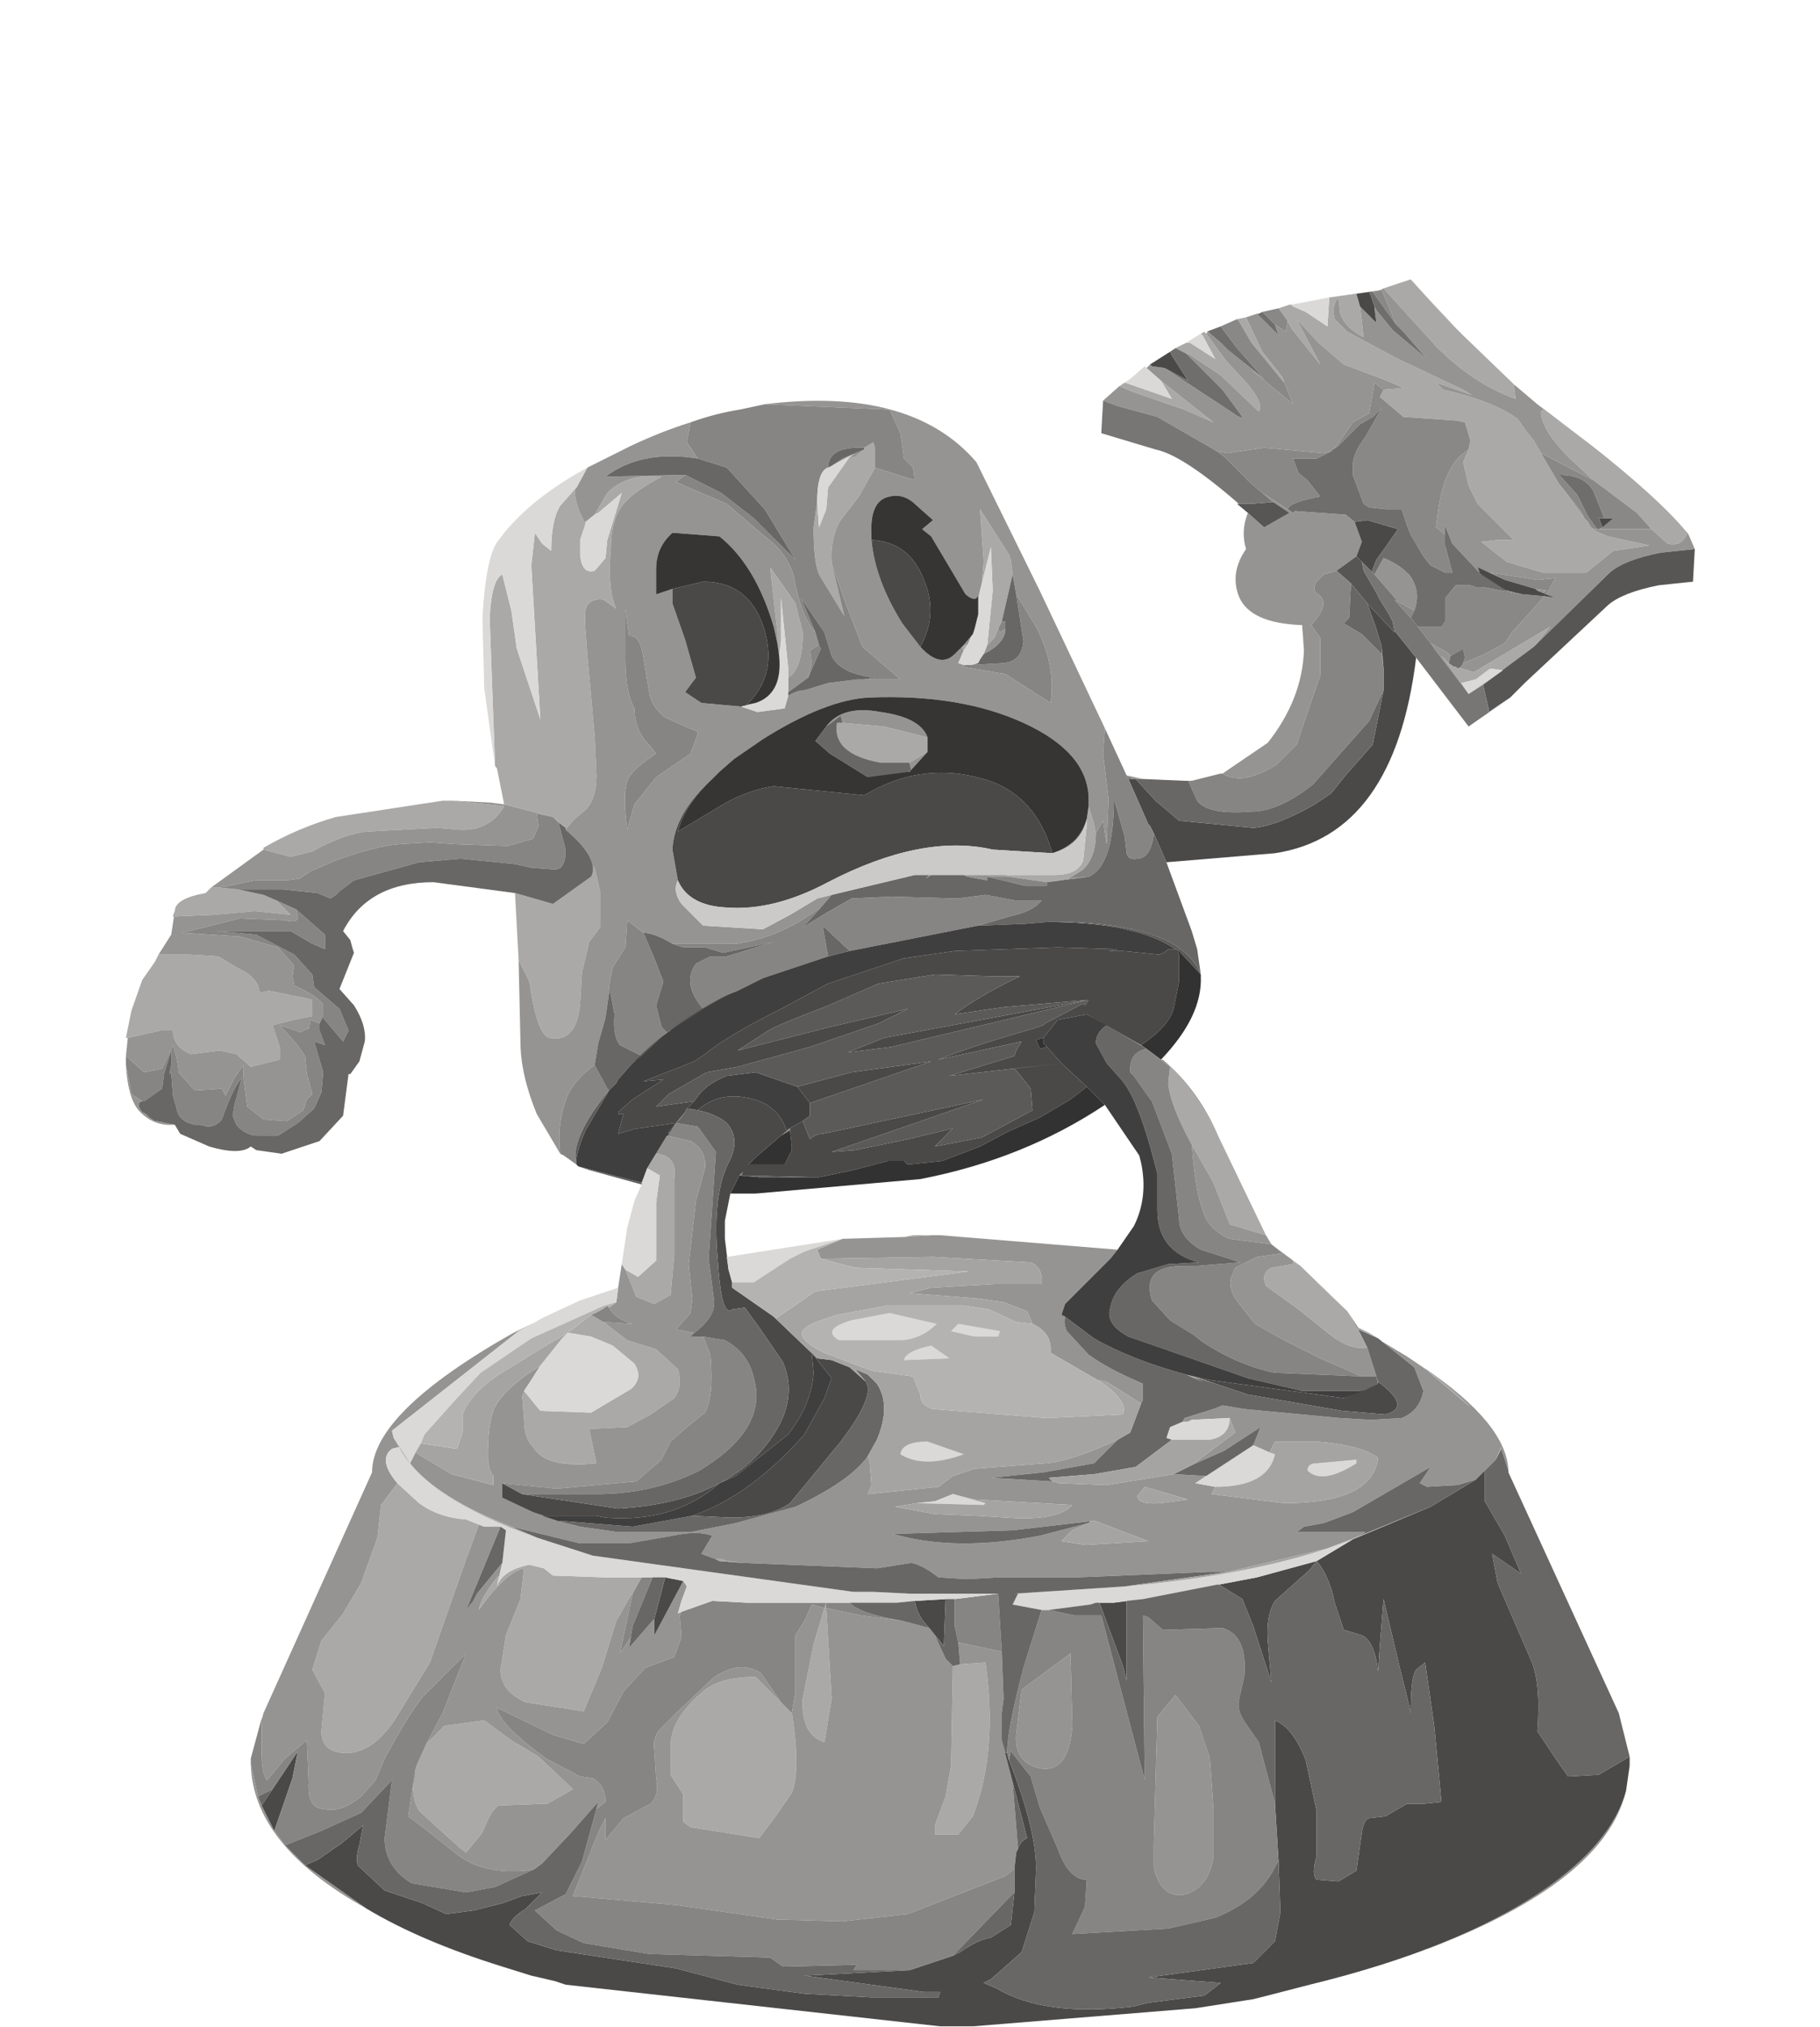 <?xml version="1.0" encoding="UTF-8" standalone="no"?>
<svg xmlns:xlink="http://www.w3.org/1999/xlink" height="48.25px" width="43.35px" xmlns="http://www.w3.org/2000/svg">
  <g transform="matrix(1.0, 0.0, 0.0, 1.0, 0.0, 0.0)">
    <use height="48.25" transform="matrix(0.862, 0.0, 0.0, 0.862, 3.0, 6.65)" width="43.35" xlink:href="#sprite0"/>
  </g>
  <defs>
    <g id="sprite0" transform="matrix(1.0, 0.0, 0.0, 1.0, 0.0, 0.0)">
      <use height="48.25" transform="matrix(1.0, 0.0, 0.0, 1.0, 0.0, 0.0)" width="43.35" xlink:href="#shape0"/>
    </g>
    <g id="shape0" transform="matrix(1.0, 0.0, 0.0, 1.0, 0.0, 0.0)">
      <path d="M34.75 0.25 L35.5 0.0 36.0 0.55 36.45 1.05 36.75 1.35 36.95 1.55 38.3 2.85 38.35 2.9 38.4 3.3 Q37.25 2.9 36.2 1.85 L34.75 0.25 M40.45 4.55 Q42.3 6.0 43.1 6.95 L43.15 7.0 Q43.0 7.4 42.6 7.3 L42.15 6.9 41.75 6.45 40.55 5.55 39.9 4.95 Q39.1 4.15 39.1 3.65 L39.15 3.6 40.45 4.55 M30.2 23.7 L31.5 26.4 30.5 26.1 30.05 24.95 29.45 23.9 Q28.85 22.8 28.8 22.2 L28.85 21.75 Q29.65 22.55 30.2 23.7 M10.85 18.8 L10.75 16.95 11.8 17.25 12.85 16.5 12.9 16.2 12.95 16.25 13.1 16.9 13.1 17.9 12.8 18.3 12.6 19.15 12.55 20.0 Q12.45 21.1 11.7 20.95 11.35 20.85 11.15 19.4 L10.85 18.8 M0.05 20.95 L0.0 20.95 0.15 20.2 0.45 19.35 0.8 18.85 0.9 18.65 1.75 18.65 2.55 18.7 3.05 19.0 Q3.5 19.2 3.65 19.5 L3.7 19.7 3.95 19.65 4.95 19.85 5.15 19.9 5.15 20.35 4.65 20.45 4.05 20.6 4.25 21.2 4.25 21.55 3.45 21.75 3.05 21.4 2.6 21.3 1.8 21.4 Q1.3 21.2 1.3 20.75 L0.95 20.75 0.05 20.95 M1.35 17.45 Q1.35 17.1 2.2 16.95 L2.35 16.8 2.6 16.8 3.1 16.85 3.8 17.0 4.15 17.15 4.55 17.55 3.55 17.45 2.45 17.55 1.3 17.6 1.35 17.45 M3.8 15.75 L3.8 15.7 Q4.75 15.15 5.8 14.85 L8.75 14.4 9.05 14.4 10.45 14.55 Q10.05 15.25 9.2 15.2 L8.6 15.15 6.7 15.25 Q6.05 15.3 5.15 15.8 L4.55 15.95 3.8 15.75 M10.45 14.5 L10.25 13.5 10.2 13.45 10.1 10.75 10.05 9.35 Q10.1 8.3 10.4 8.15 L10.65 9.15 10.8 10.2 11.45 12.15 11.35 10.45 11.25 8.75 11.2 7.9 11.3 7.0 11.5 7.3 11.75 7.5 Q11.75 6.65 12.0 6.25 L12.4 5.8 Q12.4 6.25 12.7 6.75 L12.55 7.2 12.55 7.45 12.55 7.6 Q12.6 8.15 12.95 8.05 L13.25 7.7 13.3 7.2 13.7 5.9 13.05 6.45 12.95 6.5 13.3 5.9 Q13.85 5.35 14.8 5.45 14.05 5.85 13.75 6.2 13.4 6.65 13.4 7.4 13.3 8.6 13.55 9.1 L13.2 8.85 Q12.9 8.8 12.75 9.0 12.65 9.15 12.7 9.7 L12.75 10.4 12.95 12.6 13.0 13.7 Q13.0 14.35 12.7 14.65 L12.35 14.95 12.15 15.2 12.15 15.15 11.8 14.85 10.45 14.5 M29.0 1.9 L29.3 1.75 29.4 1.75 30.1 2.2 29.75 1.55 29.7 1.5 29.8 1.45 29.85 1.5 30.4 2.25 31.0 2.9 Q31.45 3.45 31.3 3.65 L30.25 2.65 29.35 2.05 29.3 2.05 29.0 1.9 M30.7 1.1 L30.95 1.05 31.4 2.0 31.8 2.5 31.95 2.7 32.0 2.85 31.1 1.75 30.75 1.15 30.7 1.1 M31.85 0.8 L32.15 0.7 32.2 0.7 32.25 0.75 32.6 0.9 33.2 1.3 33.25 0.5 34.0 0.4 34.1 0.75 34.2 1.6 Q33.7 1.35 33.55 0.95 L33.5 0.5 Q33.3 0.75 33.4 1.1 L33.75 1.45 35.15 2.2 36.95 3.05 37.2 3.2 36.2 2.85 36.4 3.05 Q37.75 3.35 38.45 3.85 L38.7 4.2 38.9 4.45 39.1 4.8 39.6 5.65 40.3 6.6 40.4 6.7 40.45 6.8 40.45 6.85 40.55 6.9 40.6 6.95 40.95 7.1 42.1 7.35 41.1 7.5 40.35 8.1 39.15 8.1 38.15 7.8 37.45 7.25 37.9 7.2 38.35 7.2 37.85 6.7 37.35 6.2 37.1 5.7 36.95 5.05 37.1 4.7 37.15 4.45 37.0 3.95 36.75 3.9 35.3 3.8 34.65 3.25 34.75 3.05 35.3 3.0 34.85 2.8 33.65 2.35 32.95 1.75 32.35 1.1 33.0 2.35 32.2 1.35 32.1 1.15 31.85 0.8 M36.75 10.7 L37.25 10.85 38.25 10.25 39.35 9.6 38.9 10.15 38.7 10.3 38.05 10.8 37.7 10.75 37.3 11.05 36.9 11.15 36.35 10.4 36.55 10.6 36.7 10.7 36.75 10.7 M34.3 29.5 Q33.8 29.6 33.15 29.05 L32.4 28.45 31.5 27.8 Q31.35 27.45 31.65 27.3 L32.25 27.2 32.25 27.1 33.75 28.5 34.3 29.5 M20.4 4.65 L20.65 4.5 20.7 4.65 20.7 5.2 20.25 6.0 19.75 6.65 Q19.45 7.15 19.5 7.85 L19.85 9.3 19.15 8.15 Q19.0 7.8 19.0 6.85 L19.1 6.15 19.15 6.85 19.35 6.35 19.4 5.75 20.0 4.9 20.15 4.9 20.4 4.7 20.4 4.65 M23.1 10.15 L23.15 10.1 23.25 10.1 23.15 10.25 23.1 10.15 M23.65 8.4 L23.7 7.8 23.6 6.35 24.4 7.6 24.45 7.75 24.5 8.15 24.2 9.45 24.1 9.65 24.0 9.9 23.8 10.1 23.95 8.6 23.9 7.4 23.65 8.4 M18.0 10.05 L18.0 9.75 17.8 7.95 18.5 8.95 18.7 9.75 Q18.7 10.75 18.3 11.0 L18.3 10.75 18.1 8.8 18.1 10.0 18.05 10.4 18.0 10.05 M26.55 14.9 L26.6 14.55 26.75 15.05 26.8 15.3 Q26.8 15.95 26.45 16.3 L26.05 16.55 25.45 16.65 24.4 16.5 24.3 16.45 25.65 16.45 Q26.3 16.45 26.45 16.05 L26.55 15.05 26.55 14.9 M21.65 13.35 L20.85 13.35 Q19.5 13.1 19.65 12.25 L19.8 12.25 20.95 12.35 22.15 12.65 22.15 13.0 22.15 13.05 21.65 13.35 M28.6 2.8 L30.05 3.95 29.25 3.6 27.8 3.1 27.45 2.95 27.6 2.85 28.9 3.3 28.6 2.8 M11.0 30.7 L11.45 31.25 12.85 31.3 13.95 30.65 Q14.3 30.35 14.05 29.95 L13.45 29.45 12.85 29.2 12.25 29.1 12.2 29.1 12.85 28.6 13.2 28.8 13.85 29.3 14.65 29.55 15.25 30.1 Q15.4 30.55 15.15 30.9 L14.5 31.35 13.85 31.7 12.8 31.75 13.0 32.7 Q11.6 32.85 11.25 32.25 11.0 32.0 11.0 31.5 L10.95 30.85 11.0 30.7 M14.4 24.55 L14.65 24.15 Q15.25 24.2 15.15 24.85 L15.15 26.95 15.05 28.05 14.6 28.3 14.1 28.1 13.8 27.35 14.15 27.55 14.65 27.1 14.65 26.3 14.65 25.5 14.75 24.75 14.4 24.55 M7.5 33.25 L8.1 33.8 Q8.65 34.2 9.4 34.25 L9.75 34.4 9.4 35.35 8.75 37.2 8.4 38.2 7.45 39.75 Q6.8 40.75 6.0 40.7 5.4 40.65 5.4 40.1 L5.5 39.05 5.15 38.4 5.4 37.6 6.0 36.85 6.5 36.0 6.95 34.75 7.05 33.85 7.5 33.25 M10.25 36.1 Q10.4 35.65 11.15 35.5 L11.55 35.6 11.8 35.8 13.25 35.85 14.25 35.85 14.0 36.3 13.95 36.35 13.55 37.05 13.15 38.35 12.65 39.55 11.05 39.3 Q10.35 39.0 10.35 38.4 L10.5 37.45 10.9 36.45 11.0 35.6 Q10.5 35.7 9.75 36.75 9.8 36.4 10.3 35.8 L10.25 36.1 M18.1 39.3 L18.4 39.6 Q18.65 41.15 18.4 41.8 L17.95 42.45 17.5 43.05 15.6 42.75 15.4 42.6 15.4 41.85 15.05 41.3 15.05 40.45 Q15.1 39.7 15.95 39.0 16.4 38.6 17.4 38.6 L18.1 39.3 M19.3 36.7 L19.35 36.55 19.35 36.7 19.5 39.2 19.3 40.4 Q18.65 40.2 18.7 39.2 L19.0 37.7 19.3 36.7 M22.85 38.3 L23.05 38.25 23.75 38.2 Q24.1 40.65 23.4 42.45 L23.0 42.95 22.35 42.95 22.35 42.7 22.65 41.9 22.8 41.05 22.85 38.3 M8.3 40.45 L8.8 39.95 9.9 39.8 10.65 40.35 11.4 40.8 12.35 41.7 11.65 42.1 10.3 42.15 Q10.1 42.25 9.85 42.9 L9.4 43.45 9.2 43.3 8.1 42.3 Q7.8 41.8 8.05 41.0 L8.3 40.45" fill="#aaa9a8" fill-rule="evenodd" stroke="none"/>
      <path d="M36.0 0.55 L36.75 1.35 36.45 1.05 36.0 0.55 M38.35 2.9 L39.0 3.45 40.45 4.55 39.15 3.6 39.1 3.65 Q39.1 4.15 39.9 4.95 L40.55 5.55 39.1 4.8 38.9 4.45 38.7 4.2 38.45 3.85 Q37.75 3.35 36.4 3.05 L36.2 2.85 37.2 3.2 36.95 3.05 35.15 2.2 33.75 1.45 33.4 1.1 Q33.3 0.75 33.5 0.5 L33.55 0.95 Q33.7 1.35 34.2 1.6 L34.1 0.75 34.55 1.2 34.5 0.8 34.5 0.75 34.55 0.85 35.0 1.4 35.95 2.2 35.3 1.45 35.1 1.25 34.7 0.3 34.65 0.3 34.45 0.35 34.35 0.35 34.0 0.4 33.25 0.5 34.65 0.3 34.75 0.25 36.2 1.85 Q37.25 2.9 38.4 3.3 L38.35 2.9 M43.15 7.0 L43.2 7.1 43.35 7.45 42.4 7.55 Q41.4 7.75 41.0 8.1 L38.9 10.15 39.35 9.6 38.25 10.25 37.25 10.85 36.75 10.7 Q36.85 10.8 36.95 10.6 L37.55 10.35 38.1 10.05 38.3 9.75 39.2 8.75 39.5 8.8 39.25 8.7 39.0 8.6 38.95 8.55 39.25 8.6 39.15 8.65 39.25 8.7 39.5 8.25 39.0 8.3 37.7 8.1 38.1 8.3 37.35 7.95 37.4 8.1 36.65 7.3 36.45 6.8 36.45 7.05 36.2 6.85 36.25 6.45 Q36.4 5.3 36.9 4.85 L37.1 4.7 36.95 5.05 37.1 5.7 37.35 6.2 37.85 6.7 38.35 7.2 37.9 7.2 37.45 7.25 38.15 7.8 39.15 8.1 40.35 8.1 41.1 7.5 42.1 7.35 40.95 7.1 40.6 6.95 40.55 6.9 40.45 6.85 40.45 6.8 40.55 6.9 40.65 6.9 40.7 6.9 42.15 6.9 42.6 7.3 Q43.0 7.4 43.15 7.0 M28.6 21.55 L28.65 21.55 Q29.65 22.4 30.2 23.7 29.65 22.55 28.85 21.75 L28.2 21.25 27.1 20.6 26.55 20.3 28.05 21.15 28.2 21.25 28.6 21.55 M31.5 26.4 L31.65 26.65 32.25 27.1 32.45 27.25 33.75 28.5 34.05 28.95 34.05 29.0 34.3 29.5 34.6 30.45 34.6 30.5 33.65 30.9 34.2 30.7 34.6 30.5 34.55 30.3 34.15 30.3 33.0 29.8 32.0 29.3 31.2 28.85 30.65 28.15 Q30.45 27.8 30.55 27.55 L30.65 27.3 31.25 27.0 31.95 26.9 31.65 26.65 30.5 26.5 Q29.9 26.25 29.75 25.7 29.55 25.2 29.45 23.9 L30.05 24.95 30.5 26.1 31.5 26.4 M34.6 29.25 L34.65 29.3 35.4 29.75 Q36.45 30.45 37.15 31.15 L35.85 30.05 Q38.15 31.6 38.2 32.9 L38.0 32.3 38.0 32.25 37.85 32.6 37.55 32.9 37.3 33.15 36.8 33.3 35.95 33.35 35.75 33.25 36.05 32.8 33.9 34.05 33.1 34.35 32.55 34.45 32.35 34.6 34.25 34.6 34.1 34.7 33.2 35.05 30.45 35.7 29.9 35.7 26.3 35.85 24.1 35.85 23.25 35.9 22.45 35.85 Q22.0 35.5 21.7 35.45 L20.75 35.6 17.05 35.45 16.6 35.4 16.5 35.35 16.3 35.35 15.9 35.2 16.2 34.7 Q15.8 34.55 15.1 34.7 L13.95 34.9 12.5 34.9 10.65 34.45 Q8.6 33.65 7.85 32.7 L8.0 32.4 9.0 33.0 10.15 33.3 10.15 33.05 Q10.0 32.85 10.0 32.5 10.0 31.65 10.15 31.25 10.35 30.7 11.45 30.0 L11.2 30.4 11.0 30.7 10.95 30.85 11.0 31.5 Q11.0 32.0 11.25 32.25 11.6 32.85 13.0 32.7 L12.8 31.75 13.85 31.7 14.5 31.35 15.15 30.9 Q15.4 30.55 15.25 30.1 L14.65 29.55 13.85 29.3 13.2 28.8 14.0 28.85 Q13.5 28.7 13.35 28.4 L13.55 28.25 13.6 27.85 13.7 27.2 13.8 27.35 14.1 28.1 14.6 28.3 15.05 28.05 15.15 26.95 15.15 24.85 Q15.25 24.2 14.65 24.15 L14.4 24.55 14.95 23.65 15.6 23.8 Q16.05 24.05 16.0 24.55 L15.75 25.45 15.55 27.2 15.65 28.15 15.6 28.55 15.2 29.0 15.7 29.1 15.6 29.2 15.95 29.2 16.15 29.7 Q16.25 30.85 16.0 31.3 L15.5 31.7 15.05 32.1 14.8 32.6 14.1 33.2 11.9 33.4 10.4 33.25 10.4 33.65 11.25 34.05 11.55 34.15 11.5 34.15 11.95 34.3 12.55 34.45 13.6 34.6 15.6 34.6 16.85 34.35 18.5 33.9 Q20.0 33.2 20.5 32.5 L20.55 32.65 20.6 33.3 20.5 33.55 22.45 33.35 22.85 33.05 23.45 32.85 25.4 32.7 Q26.1 32.65 27.4 32.05 L26.75 32.7 25.35 32.95 23.9 33.1 25.6 33.2 25.8 33.25 27.1 33.3 28.95 33.0 29.85 33.05 29.55 33.25 30.1 33.35 30.0 33.55 32.0 33.8 Q34.45 33.8 34.6 32.55 34.15 32.2 32.9 32.1 L31.75 32.1 31.6 32.4 31.15 32.2 31.35 31.7 30.35 32.35 29.45 32.75 30.65 31.85 30.5 31.45 30.45 31.45 29.45 31.5 29.35 31.55 29.2 31.55 29.25 31.45 30.05 31.2 30.3 31.1 30.9 31.2 33.55 31.45 34.4 31.5 35.25 31.45 Q35.75 31.25 35.85 30.7 L35.6 30.05 34.6 29.25 M41.45 41.75 Q40.85 44.25 36.0 46.1 L31.15 47.5 32.7 47.1 Q36.8 46.1 39.15 44.5 41.05 43.2 41.45 41.75 M6.65 45.0 Q3.5 43.25 3.45 41.0 L3.65 41.9 3.75 42.15 4.1 42.85 4.4 43.25 4.95 43.8 6.65 45.0 M3.45 40.85 L3.8 39.6 6.8 32.95 Q6.8 31.3 10.7 29.1 L12.55 28.2 11.5 28.7 10.85 29.05 7.35 31.8 7.4 32.0 7.55 32.25 7.35 32.3 Q6.95 32.6 7.5 33.25 L7.05 33.85 6.95 34.75 6.5 36.0 6.0 36.85 5.4 37.6 5.15 38.4 5.5 39.05 5.4 40.1 Q5.4 40.65 6.0 40.7 6.8 40.75 7.45 39.75 L8.4 38.2 8.75 37.2 9.4 35.35 9.75 34.4 9.4 34.25 9.9 34.45 10.35 34.45 9.4 36.75 9.6 36.5 9.7 36.3 10.4 35.45 10.25 36.1 10.3 35.8 Q9.8 36.4 9.75 36.75 10.5 35.7 11.0 35.6 L10.9 36.45 10.5 37.45 10.35 38.4 Q10.35 39.0 11.05 39.3 L12.65 39.55 13.15 38.35 13.55 37.05 13.95 36.35 14.0 36.3 13.65 37.95 13.95 37.5 13.9 37.8 14.55 37.05 14.6 37.0 14.6 37.45 15.4 35.95 15.5 36.1 15.35 36.5 15.25 36.85 15.35 36.8 15.3 36.9 15.35 37.5 15.15 38.05 14.35 38.35 13.75 39.0 13.3 39.85 12.65 40.45 11.8 40.2 10.25 39.45 Q10.3 39.9 11.6 40.85 L12.55 41.35 12.9 41.4 Q13.25 41.6 13.25 42.05 L13.0 42.25 13.05 42.05 12.3 42.9 11.5 43.75 11.3 43.9 11.05 43.95 Q9.85 44.05 9.15 43.5 L8.2 42.75 7.8 42.45 8.0 41.15 8.05 41.0 Q7.8 41.8 8.1 42.3 L9.2 43.3 9.4 43.45 9.85 42.9 Q10.1 42.25 10.3 42.15 L11.65 42.1 12.35 41.7 11.4 40.8 10.65 40.35 9.9 39.8 8.8 39.95 8.3 40.45 8.75 39.6 9.4 37.95 8.2 39.15 Q7.8 39.65 7.15 40.85 L6.9 41.45 6.5 41.9 Q5.95 42.35 5.5 42.25 5.0 42.25 5.05 41.5 L5.0 40.35 4.4 40.85 3.9 41.45 Q3.75 41.3 3.75 40.65 L3.75 39.75 3.45 40.85 M12.0 24.15 L11.35 23.05 Q10.9 21.95 10.9 21.05 L10.85 18.8 11.15 19.4 Q11.35 20.85 11.7 20.95 12.45 21.1 12.55 20.0 L12.6 19.15 12.8 18.3 13.1 17.9 13.1 16.9 12.95 16.25 12.9 16.2 12.85 16.5 Q13.1 16.0 12.15 15.2 L12.35 14.95 12.7 14.65 Q13.0 14.35 13.0 13.7 L12.95 12.6 12.75 10.4 12.7 9.7 Q12.65 9.15 12.75 9.0 12.9 8.8 13.2 8.85 L13.55 9.1 Q13.3 8.6 13.4 7.4 13.4 6.65 13.75 6.2 14.05 5.85 14.8 5.45 13.85 5.35 13.3 5.9 L12.95 6.5 12.7 6.7 12.7 6.75 Q12.4 6.25 12.4 5.8 L12.45 5.75 12.75 5.2 13.95 4.6 Q14.8 4.2 15.6 3.95 L15.5 4.5 15.8 4.95 Q14.25 4.7 13.25 5.45 L15.45 5.4 15.2 5.6 16.6 6.2 17.65 7.1 Q18.4 7.65 18.5 8.45 18.7 9.35 19.05 9.75 L19.15 10.1 18.9 10.25 18.95 10.6 18.85 11.0 18.3 11.4 18.3 11.0 Q18.7 10.75 18.7 9.75 L18.5 8.95 17.8 7.95 18.0 9.75 18.0 10.05 17.9 9.6 Q17.4 7.9 16.4 7.1 L15.1 7.0 Q14.65 7.4 14.65 8.0 L14.65 8.7 15.1 8.55 15.1 8.95 15.45 9.95 15.75 11.0 15.45 11.4 15.9 11.7 17.0 11.8 17.45 11.95 18.2 11.85 18.3 11.5 Q18.55 11.35 18.75 11.35 L19.4 11.15 20.2 11.05 20.4 11.05 21.4 11.05 20.35 10.15 19.85 8.85 19.5 7.85 Q19.45 7.15 19.75 6.65 L20.25 6.0 20.7 5.2 21.8 5.55 21.75 5.2 21.5 4.95 21.4 4.25 21.1 3.6 17.65 3.45 Q21.7 2.95 23.5 5.05 L25.25 8.6 27.05 12.4 27.0 13.1 27.15 14.35 27.1 15.6 27.0 14.95 26.8 15.3 26.75 15.05 26.6 14.55 26.6 14.3 Q26.55 13.05 24.8 12.25 23.05 11.45 20.55 11.55 19.35 11.6 17.6 12.7 L16.8 13.25 16.4 13.6 16.2 13.8 Q15.15 14.75 15.1 15.75 L15.25 16.6 Q15.1 16.9 15.35 17.25 L15.95 17.85 17.6 17.95 18.35 17.55 19.1 17.1 19.5 17.0 19.2 17.35 18.9 17.55 Q17.95 18.2 16.85 18.35 L15.1 18.35 Q14.6 18.05 14.3 18.05 L13.85 17.7 13.8 18.45 13.45 19.0 13.35 19.5 13.35 19.7 13.25 20.4 13.05 21.1 12.95 21.7 Q12.4 22.1 12.2 22.55 11.9 23.3 12.0 24.15 M6.2 18.25 L6.3 18.6 6.25 18.45 6.2 18.25 M1.35 23.35 Q0.75 23.4 0.35 22.95 0.05 22.6 0.0 21.7 L0.15 22.5 0.45 22.7 Q0.25 22.75 0.45 23.0 L0.55 23.05 0.65 23.15 0.8 23.25 0.85 23.25 1.35 23.35 M0.0 21.45 L0.05 20.95 0.95 20.75 1.3 20.75 Q1.3 21.2 1.8 21.4 L2.6 21.3 3.05 21.4 3.45 21.75 4.25 21.55 4.25 21.2 4.05 20.6 4.65 20.45 5.15 20.35 5.15 19.9 4.95 19.85 3.95 19.65 3.7 19.7 3.65 19.5 Q3.5 19.2 3.05 19.0 L2.55 18.7 1.75 18.65 0.9 18.65 1.25 18.1 1.35 17.45 1.3 17.6 2.45 17.55 3.55 17.45 4.55 17.55 4.15 17.15 4.7 17.4 4.75 17.6 Q4.75 17.8 4.4 17.7 L3.15 17.65 1.55 18.05 3.15 18.15 4.2 18.45 4.65 18.95 4.6 19.25 4.65 19.5 4.95 19.65 Q5.4 19.9 5.45 20.05 L5.45 20.35 5.35 20.55 5.1 20.45 5.05 20.7 5.0 20.7 4.9 20.75 4.8 20.8 4.7 20.75 4.25 20.6 4.7 21.1 4.95 21.45 5.0 21.95 5.15 22.5 5.0 22.65 4.9 22.95 4.45 23.25 3.8 23.2 3.35 22.85 3.25 22.05 3.25 21.7 3.0 22.05 2.75 22.55 2.65 22.35 1.9 22.4 1.45 21.9 1.45 21.8 1.4 21.5 1.3 21.15 1.0 21.8 0.5 21.9 0.0 21.45 M2.35 16.8 L3.8 15.75 4.55 15.95 5.15 15.8 Q6.05 15.3 6.7 15.25 L8.6 15.15 9.2 15.2 Q10.05 15.25 10.45 14.55 L9.05 14.4 10.05 14.45 10.45 14.5 11.8 14.85 12.15 15.15 11.95 15.0 11.8 14.85 11.35 14.75 11.4 15.1 11.25 15.45 10.55 15.65 9.1 15.6 8.4 15.55 7.55 15.6 Q6.9 15.65 5.8 16.05 L5.1 16.35 4.8 16.55 4.45 16.6 3.55 16.6 2.6 16.8 2.35 16.8 M27.65 13.7 L28.1 13.8 27.9 13.8 27.85 13.8 27.7 13.75 27.65 13.7 M29.25 13.85 L29.45 13.85 29.35 13.85 29.25 13.85 M30.3 13.65 L31.55 12.8 Q32.5 11.6 32.55 10.25 L32.5 9.55 Q31.05 9.5 30.75 8.75 30.5 8.1 30.95 7.45 30.8 6.95 31.0 6.45 L31.45 6.85 32.15 6.45 31.7 6.15 31.4 5.9 32.1 6.35 32.25 6.45 32.3 6.4 33.7 6.5 33.95 6.7 34.15 7.25 34.0 7.65 33.45 8.05 33.1 8.15 32.9 8.35 Q32.75 8.6 32.95 8.7 33.3 8.95 32.75 9.55 L33.0 9.9 33.0 10.95 32.55 12.25 32.35 12.85 31.8 13.4 Q30.85 14.0 30.3 13.65 M27.0 3.35 L27.45 2.95 27.75 2.75 27.6 2.85 27.45 2.95 27.8 3.1 29.25 3.6 30.05 3.95 28.6 2.8 28.2 2.45 28.25 2.4 28.3 2.35 28.35 2.4 28.7 2.45 30.6 3.7 Q30.8 3.85 30.85 3.8 L30.3 3.05 29.3 2.05 29.35 2.05 30.25 2.65 31.3 3.65 Q31.45 3.45 31.0 2.9 L30.4 2.25 29.85 1.5 29.9 1.45 30.25 1.75 30.45 1.95 31.45 2.75 31.1 2.5 32.25 3.45 31.95 2.7 31.8 2.5 31.4 2.0 30.95 1.05 31.25 0.95 31.85 1.55 31.75 1.25 32.05 1.45 32.1 1.15 32.2 1.35 33.0 2.35 32.35 1.1 32.95 1.75 33.65 2.35 34.85 2.8 35.3 3.0 34.75 3.05 34.5 2.85 34.35 3.7 33.9 3.95 33.45 4.6 33.35 4.7 33.3 4.75 33.1 4.8 31.45 4.65 30.45 4.8 30.15 4.75 28.5 3.8 27.4 3.5 27.0 3.35 M39.6 5.65 L40.2 6.4 40.3 6.6 39.6 5.65 M37.45 8.15 Q37.6 8.5 38.6 8.7 L38.15 8.6 37.45 8.15 M34.5 8.15 L34.75 7.7 Q35.15 7.85 35.45 8.15 35.8 8.6 35.6 9.15 L35.15 8.9 34.5 8.15 M36.05 10.05 L36.5 10.3 36.6 10.4 36.55 10.6 36.35 10.4 36.9 11.15 37.1 11.45 38.05 10.8 38.7 10.3 37.5 11.2 37.1 11.45 36.15 10.2 36.05 10.05 M34.7 10.35 L34.7 10.15 34.75 10.75 34.7 10.35 M34.3 29.5 L33.75 28.5 32.25 27.1 32.25 27.2 31.65 27.3 Q31.35 27.45 31.5 27.8 L32.4 28.45 33.15 29.05 Q33.8 29.6 34.3 29.5 M25.95 28.65 Q25.9 28.85 26.0 29.05 L26.6 29.7 Q27.15 30.1 28.1 30.5 L28.1 30.95 28.05 31.05 27.1 30.45 26.85 30.4 25.55 29.65 Q25.6 29.1 25.05 28.85 L24.9 28.5 24.25 28.25 23.55 28.15 21.65 28.0 22.25 27.85 24.0 27.75 25.3 27.75 Q25.35 27.3 25.0 27.15 L22.3 27.0 19.2 27.05 19.1 26.8 19.8 26.5 21.5 26.45 22.3 26.4 22.5 26.4 27.4 26.8 27.2 27.05 25.95 28.3 25.85 28.6 25.95 28.65 M28.1 36.45 L27.65 36.5 27.3 36.55 28.1 36.45 M24.2 40.35 L24.5 41.5 24.65 43.35 24.6 43.45 24.55 43.9 24.3 44.1 21.6 45.15 19.8 45.35 18.0 45.3 15.2 44.9 12.35 44.65 13.05 42.9 13.25 42.5 13.25 43.1 13.75 42.5 14.5 42.1 Q14.75 41.85 14.65 41.4 L14.6 40.6 Q14.55 40.3 14.75 40.05 L15.15 39.65 16.2 38.65 Q16.95 38.1 17.55 38.5 L18.1 39.3 17.4 38.6 Q16.4 38.6 15.95 39.0 15.1 39.7 15.05 40.45 L15.05 41.3 15.4 41.85 15.4 42.6 15.6 42.75 17.5 43.05 17.95 42.45 18.4 41.8 Q18.65 41.15 18.4 39.6 L18.5 39.0 18.5 37.45 18.75 37.05 18.95 36.6 19.3 36.7 19.0 37.7 18.7 39.2 Q18.65 40.2 19.3 40.4 L19.5 39.2 19.35 36.7 20.3 36.9 21.45 37.05 22.2 37.25 22.6 37.75 22.35 37.45 22.65 38.1 22.85 38.3 22.8 41.05 22.65 41.9 22.35 42.7 22.35 42.95 23.0 42.95 23.4 42.45 Q24.1 40.65 23.75 38.2 L23.05 38.25 23.0 37.65 24.2 37.9 24.25 39.2 24.2 39.6 24.2 40.35 M32.25 0.75 L32.6 0.9 32.25 0.75 M19.5 5.15 L19.8 4.95 20.4 4.7 20.15 4.9 20.0 4.9 20.15 4.8 19.5 5.15 M23.55 8.8 L23.55 8.7 Q23.5 8.95 23.2 8.7 L22.25 7.1 22.0 6.9 22.3 6.65 21.85 6.25 Q21.5 5.9 21.1 6.0 20.55 6.1 20.6 7.05 L20.6 7.2 Q20.7 8.3 21.45 9.5 L21.95 10.15 Q22.5 10.75 22.9 10.35 L22.95 10.3 23.1 10.15 23.15 10.25 23.0 10.6 23.15 10.65 23.2 10.65 23.1 10.7 24.3 10.9 25.55 11.7 Q25.7 10.65 25.15 9.6 L24.6 8.7 24.5 8.15 24.45 7.75 24.4 7.6 23.6 6.35 23.7 7.8 23.65 8.4 23.55 8.8 M23.15 10.1 L23.4 9.8 23.45 9.65 23.3 10.0 23.25 10.1 23.15 10.1 M14.3 10.45 Q14.2 9.8 13.9 9.85 L13.8 9.1 13.8 10.5 Q13.8 11.4 14.05 11.85 14.05 12.45 14.45 12.85 L14.65 13.1 Q14.1 13.45 13.9 13.75 13.7 14.1 13.85 15.2 L14.05 14.5 14.65 13.75 15.6 13.1 15.8 12.55 15.8 12.5 15.7 12.45 15.45 12.35 14.9 12.1 Q14.5 11.8 14.45 11.35 L14.3 10.45 M19.8 12.25 L19.75 12.05 19.35 12.35 Q19.8 11.75 20.85 11.95 21.95 12.1 22.15 12.65 L20.95 12.35 19.8 12.25 M20.5 13.75 Q21.15 13.95 21.7 13.55 L21.65 13.35 22.15 13.05 21.65 13.6 20.5 13.75 M24.3 9.65 Q24.3 10.05 23.7 10.35 L23.8 10.1 24.0 9.9 24.1 9.65 24.15 9.75 24.3 9.65 M23.55 10.6 L23.4 10.65 23.35 10.65 23.55 10.6 M24.3 16.45 L24.4 16.5 23.8 16.5 23.8 16.6 23.25 16.5 23.15 16.45 24.3 16.45 M25.45 16.65 L26.05 16.55 26.6 16.5 25.45 16.65 M15.45 23.0 L15.3 23.2 15.2 23.3 15.45 23.0 M22.25 16.45 L22.1 16.55 22.2 16.45 22.25 16.45 M18.1 23.65 L18.35 23.45 18.35 23.5 18.1 23.65 M16.95 24.75 L17.05 24.65 17.0 24.75 16.95 24.75 M16.55 26.5 L16.6 27.0 16.65 27.35 16.55 26.5 M21.85 33.8 L21.25 33.9 22.35 34.1 23.55 34.15 24.35 34.2 Q25.75 34.3 26.15 33.85 L23.45 33.7 22.85 33.55 22.35 33.75 21.85 33.8 M26.6 34.35 L26.15 34.55 25.85 34.85 26.5 34.95 26.6 34.95 28.25 34.85 26.8 34.3 26.65 34.3 24.5 34.55 21.2 34.65 Q22.9 35.15 25.25 34.7 L26.6 34.35 M28.15 33.35 L27.95 33.6 Q27.95 33.85 28.6 33.8 L29.35 33.7 28.15 33.35 M26.1 37.95 L26.15 39.95 Q26.05 41.35 25.15 41.1 24.55 40.9 24.6 40.2 L24.75 38.95 26.1 37.95 M29.0 39.1 L29.65 39.95 29.95 40.85 30.05 42.25 30.05 43.6 Q29.9 44.4 29.3 44.6 28.6 44.75 28.4 43.85 L28.4 43.2 28.5 39.7 29.0 39.1" fill="#959493" fill-rule="evenodd" stroke="none"/>
      <path d="M30.25 1.3 L30.7 1.1 30.75 1.15 31.1 1.75 32.0 2.85 31.95 2.7 32.25 3.45 31.1 2.5 31.45 2.75 30.7 1.9 30.25 1.3 M31.4 0.9 L31.85 0.8 32.1 1.15 32.05 1.45 31.75 1.25 31.4 0.9 M34.45 0.35 L34.65 0.3 34.7 0.3 35.1 1.25 34.45 0.35 M39.1 4.8 L40.55 5.55 41.75 6.45 42.15 6.9 40.7 6.9 40.8 6.85 41.1 6.6 40.85 6.6 40.55 5.85 Q40.3 5.4 39.6 5.4 L40.1 5.95 40.4 6.55 40.65 6.9 40.55 6.9 40.45 6.8 40.4 6.7 40.3 6.6 40.2 6.4 39.6 5.65 39.1 4.8 M38.95 8.55 L38.1 8.3 37.7 8.1 39.0 8.3 39.5 8.25 39.25 8.7 39.15 8.65 39.25 8.6 38.95 8.55 M38.6 8.7 L39.2 8.75 38.3 9.75 38.1 10.05 37.55 10.35 36.95 10.6 37.0 10.45 36.95 10.2 36.6 10.4 36.5 10.3 36.05 10.05 35.7 9.6 36.35 9.6 36.45 9.45 36.45 8.8 36.5 8.75 36.7 8.5 36.75 8.45 37.15 8.45 37.3 8.5 37.35 8.5 37.5 8.5 38.55 8.7 38.15 8.6 38.6 8.7 M34.75 3.05 L34.65 3.25 35.3 3.8 36.75 3.9 37.0 3.95 37.15 4.45 37.1 4.7 36.9 4.85 Q36.4 5.3 36.25 6.45 L36.2 6.85 36.45 7.05 36.45 7.35 36.65 8.1 36.5 8.1 36.45 8.1 36.15 7.95 36.05 7.9 35.85 7.65 35.5 7.05 35.4 6.8 35.25 6.35 35.2 6.35 34.8 6.35 34.35 6.3 34.2 6.2 33.9 5.4 33.9 5.25 33.9 5.15 Q33.9 4.8 34.25 4.35 L34.7 3.55 34.45 3.8 34.1 4.0 33.5 4.6 33.35 4.7 33.45 4.6 33.9 3.95 34.35 3.7 34.5 2.85 34.75 3.05 M35.6 9.15 L35.5 9.35 35.05 8.85 35.15 8.9 35.6 9.15 M33.3 4.75 L32.9 4.95 32.25 4.95 32.4 5.35 32.65 5.55 33.0 6.0 Q32.15 6.15 32.1 6.35 L31.4 5.9 31.1 5.65 31.0 5.55 30.35 4.9 30.15 4.75 30.45 4.8 31.45 4.65 33.1 4.8 33.3 4.75" fill="#898887" fill-rule="evenodd" stroke="none"/>
      <path d="M35.65 10.45 Q35.05 15.35 31.75 15.85 L28.75 16.1 28.4 15.3 28.3 15.1 28.25 15.05 27.7 13.8 27.85 13.8 27.9 13.8 28.45 14.4 29.1 14.95 31.15 15.15 Q31.8 15.1 32.85 14.5 L33.3 14.2 33.7 13.7 34.45 12.85 34.75 11.35 34.75 10.75 34.7 10.15 34.55 9.65 34.3 8.95 35.05 9.75 35.05 9.7 35.65 10.45 M41.55 40.8 L41.55 40.95 41.55 41.05 41.45 41.75 Q41.05 43.2 39.15 44.5 36.8 46.1 32.7 47.1 L31.15 47.5 29.55 47.75 23.4 48.25 22.5 48.25 12.15 47.1 11.85 47.0 11.2 46.85 10.4 46.6 Q8.15 45.9 6.65 45.0 L4.95 43.8 5.3 43.65 5.95 43.2 6.55 42.7 6.45 43.25 Q6.35 43.55 6.4 43.8 L7.15 44.5 8.2 44.85 8.85 45.15 9.6 45.05 10.4 44.85 10.95 44.65 11.5 44.55 11.05 45.0 Q10.65 45.25 10.6 45.45 L11.1 45.9 11.9 46.15 13.55 46.4 15.2 46.65 16.9 47.1 18.75 47.35 20.6 47.45 22.45 47.45 22.5 47.3 22.05 47.3 18.75 46.85 21.65 46.7 22.85 46.3 23.05 46.2 Q23.55 45.85 23.9 45.8 L24.45 45.45 24.55 44.55 24.55 43.9 24.6 43.45 24.65 43.35 Q24.7 43.15 24.9 43.05 L24.5 41.5 24.2 40.35 24.3 40.7 24.35 40.7 24.4 40.9 Q25.15 42.8 25.15 43.9 L25.1 45.1 24.75 46.2 23.9 46.95 23.7 47.05 24.05 47.2 Q25.4 48.0 27.85 47.7 L28.25 47.6 29.8 47.4 30.25 47.05 28.25 46.9 31.15 46.5 31.75 45.9 31.9 45.1 31.85 43.7 31.75 42.1 31.75 39.8 Q32.25 40.0 32.6 40.9 L32.9 42.3 32.9 43.55 Q32.75 44.05 32.9 44.2 L33.5 44.25 34.0 43.95 34.15 42.9 Q34.2 42.55 34.35 42.5 L34.8 42.45 35.4 42.1 35.9 42.1 36.35 42.05 36.15 39.95 35.9 38.2 35.65 38.4 Q35.5 38.6 35.5 39.6 L35.4 39.15 35.2 38.35 34.75 36.45 34.65 37.7 34.6 38.45 Q34.5 37.6 34.15 37.45 L33.65 37.3 33.4 36.55 Q33.25 35.8 32.9 35.4 L32.7 35.65 31.75 36.5 Q31.5 36.9 31.55 37.6 L31.65 38.75 31.15 37.2 30.85 36.45 30.2 36.05 31.25 35.85 32.9 35.4 33.9 34.8 36.05 33.9 37.3 33.15 37.55 32.9 37.55 33.75 38.1 34.7 38.55 35.75 37.75 35.2 37.9 36.0 38.85 38.2 Q39.1 38.85 39.0 40.1 L39.5 40.85 39.85 41.35 40.7 41.3 41.55 40.8 M28.3 2.35 L28.85 2.0 28.9 2.1 29.35 2.8 28.7 2.45 28.35 2.4 28.3 2.35 M34.5 0.75 L34.5 0.8 34.55 1.2 34.1 0.75 34.0 0.4 34.35 0.35 34.4 0.45 34.5 0.75 M40.85 6.6 L41.1 6.6 40.8 6.85 40.7 6.6 40.85 6.6 M38.95 8.55 L39.0 8.6 39.25 8.7 39.5 8.8 39.2 8.75 38.6 8.7 Q37.6 8.5 37.45 8.15 L37.4 8.15 37.4 8.1 37.35 7.95 38.1 8.3 38.95 8.55 M33.95 6.7 L34.3 6.65 35.15 6.9 34.8 7.4 34.55 7.75 34.45 8.0 34.45 8.1 34.3 7.95 34.15 7.8 34.0 7.65 34.15 7.25 33.95 6.7 M33.65 30.9 L34.6 30.5 34.6 30.45 Q35.55 31.15 34.8 31.35 L33.6 31.25 31.0 30.8 30.1 30.5 29.5 30.3 29.95 30.4 33.65 30.9 M27.65 36.5 L27.65 38.7 27.55 38.3 26.9 36.55 27.3 36.55 27.65 36.5 M20.6 7.2 Q21.65 7.25 22.05 8.3 22.45 9.25 21.95 10.15 L21.45 9.5 Q20.7 8.3 20.6 7.2 M17.0 11.8 L15.9 11.7 15.45 11.4 15.75 11.0 15.45 9.95 15.1 8.95 15.1 8.55 15.95 8.35 Q17.25 8.35 17.65 9.7 18.0 10.95 17.15 11.75 L17.4 11.7 17.0 11.8 M16.2 13.8 Q15.45 14.5 15.25 15.25 L16.5 14.5 Q17.2 14.1 17.9 14.0 L20.4 14.25 Q21.9 13.35 23.5 13.75 25.1 14.1 25.6 15.85 26.35 15.6 26.55 14.9 26.4 15.55 25.75 15.8 L25.6 15.85 23.95 15.75 Q22.0 15.3 19.4 16.65 17.9 17.45 16.6 17.35 15.55 17.3 15.25 16.6 L15.1 15.75 Q15.15 14.75 16.2 13.8 M11.55 34.15 L11.25 34.05 10.4 33.65 10.4 33.25 10.95 33.55 13.6 33.95 Q15.3 33.85 16.4 33.25 17.55 32.65 18.1 31.55 18.5 30.7 18.15 29.9 L17.5 28.95 17.1 28.4 16.75 28.45 Q16.45 28.7 16.35 27.05 16.2 25.3 16.65 24.4 17.0 23.75 16.6 23.3 16.3 23.05 15.8 22.95 16.35 22.45 17.15 22.6 18.0 22.75 18.25 23.5 L18.7 23.25 18.9 23.75 Q19.05 23.6 19.25 23.6 L23.7 22.65 19.5 24.1 20.15 24.05 21.6 23.75 22.85 23.45 22.35 23.95 23.65 23.7 25.05 22.95 25.0 22.35 24.6 21.85 24.55 21.8 25.85 21.65 22.75 22.0 24.55 21.45 24.6 21.3 24.75 21.05 22.45 21.55 Q23.3 21.2 25.05 20.7 L25.35 20.6 25.4 20.55 26.45 20.0 26.5 20.05 26.6 19.9 24.25 20.1 22.9 20.3 Q23.55 19.8 24.7 19.25 L23.95 19.25 22.35 19.2 20.8 19.45 19.3 20.1 Q18.1 20.55 17.75 20.75 L16.9 21.3 19.45 20.65 21.6 20.15 20.8 20.55 18.9 21.2 16.9 21.75 16.05 21.9 15.0 22.5 14.65 22.85 15.7 22.7 15.5 22.9 15.45 23.0 15.2 23.3 14.15 23.45 14.1 23.45 13.6 23.6 13.75 23.05 13.6 23.05 13.6 23.0 14.0 22.65 14.85 22.1 14.3 22.15 15.7 21.6 16.0 21.4 Q16.6 20.9 18.1 20.15 L19.4 19.45 21.5 18.75 22.9 18.55 25.75 18.45 27.4 18.5 27.15 18.55 27.55 18.55 28.55 18.65 Q28.7 18.6 28.8 18.5 L29.0 18.5 29.05 18.5 29.1 18.65 29.1 19.4 28.95 20.15 Q28.8 20.65 28.05 21.15 L26.55 20.3 25.75 20.45 25.35 20.95 25.15 21.0 25.25 21.25 25.45 21.2 25.85 21.65 26.55 22.3 26.1 22.65 25.25 23.15 24.35 23.55 23.6 23.95 22.55 24.35 21.6 24.45 21.5 24.35 21.05 24.35 20.1 24.6 19.15 24.8 17.0 24.75 17.05 24.65 16.95 24.75 16.7 25.25 16.55 26.0 16.55 26.5 16.65 27.35 16.75 27.7 16.75 27.85 17.9 28.65 17.95 28.7 19.1 29.8 19.5 29.85 20.0 30.05 20.45 30.45 20.5 30.6 Q20.55 31.05 19.75 32.1 L18.35 33.8 Q17.8 34.2 16.7 34.2 L15.65 34.15 Q17.25 33.6 18.75 31.9 L19.3 30.9 19.5 30.35 18.95 29.65 19.0 30.2 Q18.95 31.05 18.3 31.9 L16.85 33.05 16.4 33.25 Q15.15 34.35 13.25 34.2 L13.0 34.15 11.55 34.15 M14.9 35.85 L15.4 35.95 14.6 37.45 14.6 37.0 14.9 35.85 M21.8 36.5 L22.65 36.45 22.6 37.75 22.2 37.25 Q21.85 36.9 21.8 36.5 M18.1 23.65 L17.4 24.25 17.2 24.45 17.65 24.45 18.2 24.45 18.4 24.05 18.4 23.95 18.35 23.5 18.35 23.45 18.1 23.65 M15.2 23.3 L15.05 23.55 15.0 23.55 15.2 23.3 M18.9 22.75 L18.55 22.3 20.05 21.9 22.25 21.6 18.9 22.75 M19.95 21.35 L20.95 20.95 26.6 19.9 21.15 21.2 19.95 21.35 M3.75 42.15 L4.05 41.7 4.75 40.65 4.6 41.4 4.1 42.85 3.75 42.15" fill="#4a4948" fill-rule="evenodd" stroke="none"/>
      <path d="M28.85 2.0 L29.0 1.9 29.3 2.05 30.3 3.05 30.85 3.8 Q30.8 3.85 30.6 3.7 L28.7 2.45 29.35 2.8 28.9 2.1 28.85 2.0 M29.9 1.45 L29.85 1.45 30.25 1.3 30.7 1.9 31.45 2.75 30.45 1.95 30.25 1.75 29.9 1.45 M31.25 0.95 L31.3 0.95 31.4 0.9 31.75 1.25 31.85 1.55 31.25 0.95 M34.45 0.35 L35.1 1.25 35.3 1.45 35.95 2.2 35.0 1.4 34.55 0.85 34.5 0.75 34.4 0.45 34.35 0.35 34.45 0.35 M40.65 6.9 L40.4 6.55 40.1 5.95 39.6 5.4 Q40.3 5.4 40.55 5.85 L40.85 6.6 40.7 6.6 40.8 6.85 40.7 6.9 40.65 6.9 M37.4 8.1 L37.4 8.15 37.45 8.15 38.15 8.6 38.55 8.7 37.5 8.5 37.35 8.5 37.3 8.5 37.15 8.45 36.75 8.45 36.7 8.5 36.5 8.75 36.45 8.8 36.45 9.45 36.35 9.6 35.7 9.6 35.5 9.35 35.6 9.15 Q35.8 8.6 35.45 8.15 35.15 7.85 34.75 7.7 L34.5 8.15 34.45 8.1 34.45 8.0 34.55 7.75 34.8 7.4 35.15 6.9 34.3 6.65 33.95 6.7 33.7 6.5 32.3 6.4 32.25 6.45 32.1 6.35 Q32.15 6.15 33.0 6.0 L32.65 5.55 32.4 5.35 32.25 4.95 32.9 4.95 33.3 4.75 33.35 4.7 33.5 4.6 34.1 4.0 34.45 3.8 34.7 3.55 34.25 4.35 Q33.9 4.8 33.9 5.15 L33.9 5.25 33.9 5.4 34.2 6.2 34.35 6.3 34.8 6.35 35.2 6.35 35.25 6.35 35.4 6.8 35.5 7.05 35.85 7.65 36.05 7.9 36.15 7.95 36.45 8.1 36.5 8.1 36.65 8.1 36.45 7.35 36.45 7.05 36.45 6.8 36.65 7.3 37.4 8.1 M36.95 10.6 Q36.85 10.8 36.75 10.7 L36.7 10.7 36.55 10.6 36.6 10.4 36.95 10.2 37.0 10.45 36.95 10.6" fill="#6f6e6d" fill-rule="evenodd" stroke="none"/>
      <path d="M43.35 7.45 L43.3 8.35 42.35 8.45 Q41.35 8.65 40.95 9.0 L38.65 11.15 38.25 11.55 37.65 11.95 37.65 11.85 37.5 11.2 38.7 10.3 38.9 10.15 41.0 8.1 Q41.4 7.75 42.4 7.55 L43.35 7.45 M31.0 6.45 L30.7 6.2 30.75 6.2 30.95 6.2 31.1 6.2 31.7 6.15 32.15 6.45 31.45 6.85 31.0 6.45 M34.0 7.65 L34.15 7.8 34.2 8.05 34.55 8.65 34.65 8.85 34.9 9.25 35.0 9.45 35.05 9.7 35.05 9.75 34.3 8.95 33.85 8.4 33.45 8.05 34.0 7.65" fill="#575655" fill-rule="evenodd" stroke="none"/>
      <path d="M38.25 11.55 L37.1 12.35 35.65 10.45 35.05 9.7 35.0 9.45 34.9 9.25 34.65 8.85 34.55 8.65 34.2 8.05 34.15 7.8 34.3 7.95 34.45 8.1 34.5 8.15 35.15 8.9 35.05 8.85 35.5 9.35 35.7 9.6 36.05 10.05 36.15 10.2 37.1 11.45 37.5 11.2 37.65 11.85 37.65 11.95 38.25 11.55 M30.75 6.2 Q29.2 4.85 28.45 4.7 L26.95 4.25 27.0 3.35 27.4 3.5 28.5 3.8 30.15 4.75 30.35 4.9 31.0 5.55 31.1 5.65 31.4 5.9 31.7 6.15 31.1 6.2 30.95 6.2 30.75 6.2" fill="#777675" fill-rule="evenodd" stroke="none"/>
      <path d="M3.45 41.0 L3.45 40.85 3.75 39.75 3.75 40.65 Q3.75 41.3 3.9 41.45 L4.4 40.85 5.0 40.35 5.05 41.5 Q5.0 42.25 5.5 42.25 5.95 42.35 6.5 41.9 L6.9 41.45 7.15 40.85 Q7.8 39.65 8.2 39.15 L9.4 37.95 8.75 39.6 8.3 40.45 8.05 41.0 8.0 41.15 7.8 42.45 8.2 42.75 9.15 43.5 Q9.85 44.05 11.05 43.95 L11.3 43.9 10.2 44.4 9.4 44.55 7.9 44.3 Q7.15 43.85 7.15 43.05 L7.35 41.45 6.5 42.35 5.4 42.85 4.4 43.25 4.1 42.85 4.6 41.4 4.75 40.65 4.05 41.7 3.65 41.9 3.45 41.0 M12.45 24.45 L12.1 24.2 12.0 24.15 Q11.9 23.3 12.2 22.55 12.4 22.1 12.95 21.7 L13.3 22.35 13.35 22.4 Q12.25 23.75 12.45 24.45 M0.0 21.7 L0.0 21.45 0.5 21.9 1.0 21.8 1.3 21.15 1.4 21.5 1.45 21.8 1.45 21.9 1.9 22.4 2.65 22.35 2.75 22.55 3.0 22.05 3.25 21.7 3.25 22.05 3.35 22.85 3.8 23.2 4.45 23.25 4.9 22.95 5.0 22.65 5.15 22.5 5.0 21.95 4.95 21.45 4.7 21.1 4.25 20.6 4.7 20.75 4.8 20.8 4.9 20.75 5.0 20.7 5.05 20.7 5.1 20.45 5.35 20.55 5.35 20.75 5.5 21.15 5.2 21.05 5.45 21.9 5.4 22.45 5.2 22.9 4.75 23.3 4.2 23.65 3.65 23.65 Q3.3 23.65 3.05 23.35 L2.95 23.1 3.0 22.8 3.2 22.05 Q2.95 22.35 2.65 23.2 2.5 23.4 2.25 23.4 L2.05 23.35 1.9 23.35 Q1.45 23.25 1.4 22.9 L1.3 22.55 1.25 21.9 1.2 21.95 1.25 21.7 1.25 21.3 1.05 21.95 1.0 22.35 0.5 22.7 0.45 22.7 0.15 22.5 0.0 21.7 M15.6 3.95 Q16.3 3.7 16.95 3.6 L17.65 3.45 21.1 3.6 21.4 4.25 21.5 4.95 21.75 5.2 21.8 5.55 20.7 5.2 20.7 4.65 20.65 4.5 20.4 4.65 20.25 4.65 Q19.4 4.65 19.4 5.2 19.1 5.3 19.1 6.15 L19.0 6.85 Q19.0 7.8 19.15 8.15 L19.85 9.3 19.5 7.85 19.85 8.85 20.35 10.15 21.4 11.05 20.4 11.05 20.7 11.0 Q19.75 10.9 19.5 10.4 L19.3 9.75 18.65 8.8 19.05 9.75 Q18.7 9.35 18.5 8.45 18.4 7.65 17.65 7.1 L16.6 6.2 15.2 5.6 15.45 5.4 16.45 5.9 17.35 6.6 18.5 7.75 17.65 6.35 16.6 5.2 15.8 4.95 15.5 4.5 15.6 3.95 M27.05 12.4 L27.65 13.7 27.7 13.75 27.7 13.8 28.25 15.05 28.3 15.1 28.4 15.3 28.4 15.35 Q28.3 16.0 27.95 16.0 27.7 16.05 27.65 15.85 L27.6 15.4 27.3 14.35 Q27.3 16.2 26.6 16.5 L26.05 16.55 26.45 16.3 Q26.8 15.95 26.8 15.3 L27.0 14.95 27.1 15.6 27.15 14.35 27.0 13.1 27.05 12.4 M29.45 13.85 L30.25 13.65 30.3 13.65 Q30.85 14.0 31.8 13.4 L32.35 12.85 32.55 12.25 33.0 10.95 33.0 9.9 32.75 9.55 Q33.3 8.95 32.95 8.7 32.75 8.6 32.9 8.35 L33.1 8.15 33.45 8.05 33.85 8.4 33.8 9.35 33.65 9.5 34.15 9.8 34.7 10.35 34.75 10.75 34.75 11.35 34.35 12.2 32.8 13.95 Q31.85 14.7 31.1 14.7 29.9 14.8 29.6 14.4 L29.35 13.85 29.45 13.85 M34.15 30.3 L31.75 30.2 Q30.75 30.0 29.75 29.35 L29.5 29.15 28.85 28.75 28.35 28.2 Q28.05 27.25 29.2 27.25 L29.45 27.25 29.55 27.25 30.8 27.15 29.7 26.8 Q29.1 26.45 29.1 25.95 L28.9 24.15 28.35 22.7 28.2 22.5 27.85 22.0 27.75 21.9 27.75 21.8 Q27.75 21.35 28.2 21.25 L28.85 21.75 28.8 22.2 Q28.85 22.8 29.45 23.9 29.55 25.2 29.75 25.7 29.9 26.25 30.5 26.5 L31.65 26.65 31.95 26.9 31.25 27.0 30.65 27.3 30.55 27.55 Q30.45 27.8 30.65 28.15 L31.2 28.85 32.0 29.3 33.0 29.8 34.15 30.3 M25.5 36.75 L26.2 36.9 26.95 36.9 28.15 41.45 28.1 36.9 28.25 36.95 28.65 37.3 30.3 37.25 Q31.0 37.45 30.9 38.6 L30.75 39.25 Q30.7 39.55 30.95 39.9 L31.3 40.4 31.75 42.1 31.85 43.7 31.8 43.75 Q31.35 44.75 30.1 45.25 L28.8 45.55 26.15 45.7 26.5 44.95 26.55 44.2 Q26.05 44.2 25.75 43.35 L25.25 42.2 25.0 41.35 24.45 40.65 24.4 40.9 24.35 40.7 Q24.35 40.05 24.8 38.35 L25.3 36.75 25.5 36.75 M24.55 43.9 L24.55 44.55 24.35 44.75 22.85 46.3 21.65 46.7 20.1 46.7 20.2 46.55 18.15 46.6 17.8 46.35 14.45 46.25 12.65 45.95 11.9 45.6 11.3 45.05 12.15 44.6 12.6 43.7 13.0 42.25 13.25 42.05 Q13.25 41.6 12.9 41.4 L12.55 41.35 11.6 40.85 Q10.3 39.9 10.25 39.45 L11.8 40.2 12.65 40.45 13.3 39.85 13.75 39.0 14.35 38.35 15.15 38.05 15.35 37.5 15.3 36.9 15.35 36.8 16.2 36.5 17.15 36.55 19.35 36.55 20.0 36.55 Q20.25 36.85 21.45 37.05 L20.3 36.9 19.35 36.7 19.35 36.55 19.3 36.7 18.95 36.6 18.75 37.05 18.5 37.45 18.5 39.0 18.4 39.6 18.1 39.3 17.55 38.5 Q16.95 38.1 16.2 38.65 L15.15 39.65 14.75 40.05 Q14.55 40.3 14.6 40.6 L14.65 41.4 Q14.75 41.85 14.5 42.1 L13.75 42.5 13.25 43.1 13.25 42.5 13.05 42.9 12.35 44.65 15.2 44.9 18.0 45.3 19.8 45.35 21.6 45.15 24.3 44.1 24.55 43.9 M24.6 8.7 L25.15 9.6 Q25.7 10.65 25.55 11.7 L24.3 10.9 23.1 10.7 23.2 10.65 23.35 10.65 23.4 10.65 24.25 10.6 Q24.75 10.55 24.8 10.0 L24.6 8.7 M18.85 11.0 L18.95 10.6 18.9 10.25 19.15 10.1 19.2 10.2 18.85 11.0 M14.3 10.45 L14.45 11.35 Q14.5 11.8 14.9 12.1 L15.45 12.35 15.7 12.45 15.8 12.5 15.8 12.55 15.6 13.1 14.65 13.75 14.05 14.5 13.85 15.2 Q13.7 14.1 13.9 13.75 14.1 13.45 14.65 13.1 L14.45 12.85 Q14.05 12.45 14.05 11.85 13.8 11.4 13.8 10.5 L13.8 9.1 13.9 9.85 Q14.2 9.8 14.3 10.45 M24.2 9.45 L24.3 9.45 24.3 9.65 24.15 9.75 24.1 9.65 24.2 9.45 M24.4 16.5 L25.45 16.65 25.45 16.75 24.85 16.75 23.8 16.5 24.4 16.5 M2.6 16.8 L3.55 16.6 4.45 16.6 4.8 16.55 5.1 16.35 5.8 16.05 Q6.9 15.65 7.55 15.6 L8.4 15.55 9.1 15.6 10.55 15.65 11.25 15.45 11.4 15.1 11.35 14.75 11.8 14.85 11.95 15.0 12.15 15.75 Q12.15 16.3 11.85 16.3 L11.2 16.25 10.75 16.15 9.25 16.0 8.1 16.1 6.3 16.6 5.9 16.9 5.8 17.0 5.65 17.1 5.3 16.95 4.35 16.85 3.1 16.85 2.6 16.8 M4.7 17.4 L5.5 18.1 5.5 18.5 5.15 18.35 4.55 18.0 2.5 18.0 3.6 18.1 4.65 18.65 5.15 19.2 5.2 19.55 5.9 20.15 6.15 20.75 6.0 21.05 5.45 20.4 5.45 20.35 5.45 20.05 Q5.4 19.9 4.95 19.65 L4.65 19.5 4.6 19.25 4.65 18.95 4.2 18.45 3.15 18.15 1.55 18.05 3.15 17.65 4.4 17.7 Q4.75 17.8 4.75 17.6 L4.7 17.4 M13.35 19.5 L13.45 19.0 13.8 18.45 13.85 17.7 14.3 18.05 14.6 18.75 14.85 19.4 14.65 20.05 14.8 20.65 14.95 20.8 14.25 21.45 13.65 21.15 Q13.45 20.9 13.5 20.3 L13.35 19.5 M15.1 18.35 L16.85 18.35 Q17.95 18.2 18.9 17.55 L19.2 17.35 18.7 17.9 19.35 17.5 20.05 17.1 21.15 17.05 23.0 17.1 23.75 17.0 24.55 17.15 25.3 17.15 Q25.1 17.45 24.4 17.6 L23.55 17.85 20.0 18.55 19.25 17.85 19.4 18.7 19.25 18.75 17.9 19.2 17.6 19.3 16.9 19.65 16.65 19.75 15.95 20.15 Q15.35 19.45 15.75 18.9 L16.15 18.7 16.6 18.7 17.9 18.3 16.5 18.6 16.0 18.45 15.4 18.45 15.1 18.35 M12.85 28.6 Q13.1 28.5 13.3 28.35 L13.35 28.4 Q13.5 28.7 14.0 28.85 L13.2 28.8 12.85 28.6 M10.4 33.25 L11.9 33.4 14.1 33.2 14.8 32.6 15.05 32.1 15.5 31.7 16.0 31.3 Q16.25 30.85 16.15 29.7 L15.95 29.2 16.55 29.3 Q17.2 29.65 17.35 30.35 17.75 31.75 15.85 32.9 14.55 33.55 13.0 33.55 L11.05 33.55 10.95 33.55 10.4 33.25 M15.7 29.1 L15.2 29.0 15.6 28.55 15.65 28.15 15.55 27.2 15.75 25.45 16.0 24.55 Q16.05 24.05 15.6 23.8 L14.95 23.65 15.0 23.65 15.05 23.55 15.2 23.3 15.8 23.4 16.3 24.1 16.2 25.6 16.1 27.05 16.25 28.2 Q16.3 28.65 15.7 29.1 M14.25 35.85 L14.55 35.85 14.0 37.2 13.95 37.5 13.65 37.95 14.0 36.3 14.25 35.85 M22.9 36.45 L24.1 36.3 24.2 37.9 23.0 37.65 22.9 37.2 22.9 36.45 M26.1 37.95 L24.75 38.95 24.6 40.2 Q24.55 40.9 25.15 41.1 26.05 41.35 26.15 39.95 L26.1 37.95 M29.0 39.1 L28.5 39.7 28.4 43.2 28.4 43.85 Q28.6 44.75 29.3 44.6 29.9 44.4 30.05 43.6 L30.05 42.25 29.95 40.85 29.65 39.95 29.0 39.1" fill="#868584" fill-rule="evenodd" stroke="none"/>
      <path d="M12.55 28.2 L13.6 27.85 13.55 28.25 13.2 28.35 11.2 29.25 9.8 30.2 9.1 30.95 8.25 31.9 8.15 32.15 8.0 32.4 7.85 32.7 7.4 32.0 7.35 31.8 10.85 29.05 11.5 28.7 12.55 28.2 M13.7 27.2 L13.85 26.2 14.05 25.45 14.25 25.0 14.25 24.95 14.4 24.55 14.75 24.75 14.65 25.5 14.65 26.3 14.65 27.1 14.15 27.55 13.8 27.35 13.7 27.2 M10.2 13.45 L9.9 11.3 9.85 9.35 Q9.95 7.6 10.3 7.2 11.1 6.1 12.75 5.2 L12.45 5.75 12.4 5.8 12.0 6.25 Q11.75 6.65 11.75 7.5 L11.5 7.3 11.3 7.0 11.2 7.9 11.25 8.75 11.35 10.45 11.45 12.15 10.8 10.2 10.65 9.15 10.4 8.15 Q10.1 8.3 10.05 9.35 L10.1 10.75 10.2 13.45 M27.75 2.75 L28.15 2.4 28.2 2.45 28.6 2.8 28.9 3.3 27.6 2.85 27.75 2.75 M29.3 1.75 L29.7 1.5 29.75 1.55 30.1 2.2 29.4 1.75 29.3 1.75 M32.2 0.7 L33.25 0.5 33.2 1.3 32.6 0.9 32.25 0.75 32.2 0.7 M38.05 10.8 L37.1 11.45 36.9 11.15 37.3 11.05 37.7 10.75 38.05 10.8 M28.9 32.05 L28.75 32.0 28.85 31.7 29.2 31.55 29.35 31.55 29.45 31.5 30.45 31.45 30.5 31.45 Q30.5 31.95 29.95 32.05 L28.9 32.05 M34.0 32.7 Q33.05 33.3 32.65 32.9 32.65 32.7 32.9 32.7 L34.0 32.6 34.0 32.7 M30.2 36.05 L30.15 36.05 28.1 36.45 27.3 36.55 26.9 36.55 26.8 36.55 26.65 36.6 25.5 36.75 25.3 36.75 24.5 36.6 24.65 36.3 24.55 36.3 27.6 36.1 Q30.95 35.8 33.2 35.05 L33.9 34.8 32.9 35.4 31.25 35.85 30.2 36.05 M19.4 5.2 L19.5 5.15 20.15 4.8 20.0 4.9 19.4 5.75 19.35 6.35 19.15 6.85 19.1 6.15 Q19.1 5.3 19.4 5.2 M23.45 9.65 L23.55 9.25 23.55 8.8 23.65 8.4 23.9 7.4 23.95 8.6 23.8 10.1 23.7 10.35 23.6 10.5 23.55 10.6 23.35 10.65 23.2 10.65 23.15 10.65 23.0 10.6 23.15 10.25 23.25 10.1 23.3 10.0 23.45 9.65 M18.3 11.5 L18.2 11.85 17.45 11.95 17.0 11.8 17.4 11.7 Q18.15 11.45 18.05 10.4 L18.1 10.0 18.1 8.8 18.3 10.75 18.3 11.0 18.3 11.4 18.3 11.5 M12.95 6.5 L13.05 6.45 13.7 5.9 13.3 7.2 13.25 7.7 12.95 8.05 Q12.6 8.15 12.55 7.6 L12.55 7.45 12.55 7.2 12.7 6.75 12.7 6.7 12.95 6.5 M11.0 30.7 L11.2 30.4 11.45 30.0 12.05 29.25 12.2 29.1 12.25 29.1 12.85 29.2 13.45 29.45 14.05 29.95 Q14.3 30.35 13.95 30.65 L12.85 31.3 11.45 31.25 11.0 30.7 M7.55 32.25 Q8.25 33.65 11.35 34.75 L12.9 35.25 20.1 36.25 20.65 36.25 21.65 36.3 22.7 36.3 22.8 36.3 24.15 36.3 24.1 36.3 22.9 36.45 22.65 36.45 21.8 36.5 21.3 36.55 20.0 36.55 19.35 36.55 17.15 36.55 16.2 36.5 15.35 36.8 15.25 36.85 15.35 36.5 15.5 36.1 15.4 35.95 14.9 35.85 14.55 35.85 14.25 35.85 13.25 35.85 11.8 35.8 11.55 35.6 11.15 35.5 Q10.4 35.65 10.25 36.1 L10.4 35.45 10.5 34.55 10.35 34.45 9.9 34.45 9.4 34.25 Q8.65 34.2 8.1 33.8 L7.5 33.25 Q6.95 32.6 7.35 32.3 L7.55 32.25 M16.6 27.0 L19.8 26.5 18.75 26.85 18.35 27.05 17.35 27.7 16.75 27.7 16.65 27.35 16.6 27.0 M22.25 29.45 L22.75 29.8 21.5 29.85 Q21.55 29.6 22.25 29.45 M22.4 28.85 Q22.0 29.25 21.45 29.3 L19.7 29.3 Q19.2 29.0 20.05 28.75 L21.1 28.55 22.4 28.85 M23.0 28.85 L24.15 29.05 24.1 29.2 23.45 29.2 22.8 29.05 23.0 28.85 M23.15 32.45 Q22.05 32.85 21.4 32.45 21.45 32.1 22.15 32.1 L23.15 32.45 M21.85 33.8 L22.35 33.75 22.85 33.55 23.75 33.8 23.7 33.85 21.85 33.8 M31.15 32.2 L31.6 32.4 31.75 32.45 Q31.55 33.35 30.1 33.35 L29.55 33.25 29.85 33.05 31.15 32.2" fill="#dad9d7" fill-rule="evenodd" stroke="none"/>
      <path d="M28.75 16.1 L29.45 18.0 29.6 18.5 29.7 19.2 Q29.2 17.9 26.2 17.75 L25.45 17.75 24.85 17.8 23.6 17.85 23.55 17.85 24.4 17.6 Q25.1 17.45 25.3 17.15 L24.55 17.15 23.75 17.0 23.0 17.1 21.15 17.05 20.05 17.1 19.35 17.5 18.7 17.9 19.2 17.35 19.5 17.0 21.8 16.45 22.2 16.45 22.1 16.55 22.25 16.45 23.15 16.45 23.25 16.5 23.8 16.6 23.8 16.5 24.85 16.75 25.45 16.75 25.45 16.65 26.6 16.5 Q27.3 16.2 27.3 14.35 L27.6 15.4 27.65 15.85 Q27.7 16.05 27.95 16.0 28.3 16.0 28.4 15.35 L28.4 15.3 28.75 16.1 M34.05 28.95 L34.35 29.1 34.6 29.25 34.05 28.95 M38.2 32.9 L38.2 32.95 41.25 39.6 41.55 40.8 40.7 41.3 39.85 41.35 39.5 40.85 39.0 40.1 Q39.1 38.85 38.85 38.2 L37.9 36.0 37.75 35.2 38.55 35.75 38.1 34.7 37.55 33.75 37.55 32.9 37.85 32.6 38.0 32.3 38.2 32.9 M10.75 16.95 L8.5 16.65 Q6.7 16.65 6.0 18.0 L6.2 18.25 6.25 18.45 6.3 18.6 5.9 19.6 6.3 20.05 Q6.65 20.6 6.6 21.05 L6.45 21.6 6.2 21.95 6.15 21.95 6.0 23.1 5.35 23.8 4.3 24.15 3.6 24.05 3.45 23.95 Q3.15 24.2 2.3 23.95 L1.5 23.6 1.35 23.35 0.85 23.25 0.8 23.25 0.65 23.15 0.55 23.05 0.45 23.0 Q0.25 22.75 0.45 22.7 L0.5 22.7 1.0 22.35 1.05 21.95 1.25 21.3 1.25 21.7 1.2 21.95 1.25 21.9 1.3 22.55 1.4 22.9 Q1.45 23.25 1.9 23.35 L2.05 23.35 2.25 23.4 Q2.5 23.4 2.65 23.2 2.95 22.35 3.2 22.05 L3.0 22.8 2.95 23.1 3.05 23.35 Q3.3 23.65 3.65 23.65 L4.2 23.65 4.75 23.3 5.2 22.9 5.4 22.45 5.45 21.9 5.2 21.05 5.5 21.15 5.35 20.75 5.35 20.55 5.45 20.35 5.45 20.4 6.0 21.05 6.15 20.75 5.9 20.15 5.2 19.55 5.15 19.2 4.65 18.65 3.6 18.1 2.5 18.0 4.55 18.0 5.15 18.35 5.5 18.5 5.5 18.1 4.7 17.4 4.15 17.15 3.8 17.0 3.1 16.85 4.35 16.85 5.3 16.95 5.65 17.1 5.8 17.0 5.9 16.9 6.3 16.6 8.1 16.1 9.25 16.0 10.75 16.15 11.2 16.25 11.85 16.3 Q12.15 16.3 12.15 15.75 L11.95 15.0 12.15 15.15 12.15 15.2 Q13.1 16.0 12.85 16.5 L11.8 17.25 10.75 16.95 M28.1 13.8 L29.25 13.85 29.35 13.85 29.6 14.4 Q29.9 14.8 31.1 14.7 31.85 14.7 32.8 13.95 L34.35 12.2 34.75 11.35 34.45 12.85 33.7 13.7 33.3 14.2 32.85 14.5 Q31.8 15.1 31.15 15.15 L29.1 14.95 28.45 14.4 27.9 13.8 28.1 13.8 M33.85 8.4 L34.3 8.95 34.55 9.65 34.7 10.15 34.7 10.35 34.15 9.8 33.65 9.5 33.8 9.35 33.85 8.4 M34.6 30.45 L34.3 29.5 34.05 29.0 34.6 29.25 35.6 30.05 35.85 30.7 Q35.75 31.25 35.25 31.45 L34.4 31.5 33.55 31.45 30.9 31.2 30.3 31.1 30.05 31.2 29.25 31.45 29.2 31.55 28.85 31.7 28.75 32.0 28.9 32.05 27.9 32.8 26.75 33.0 25.5 33.1 25.6 33.2 23.9 33.1 25.35 32.95 26.75 32.7 27.4 32.05 27.75 31.85 28.05 31.05 28.1 30.95 28.1 30.5 Q27.15 30.1 26.6 29.7 L26.0 29.05 Q25.9 28.85 25.95 28.65 L26.75 29.25 Q27.8 29.85 29.3 30.25 L29.75 30.45 29.45 30.3 30.1 30.5 31.0 30.8 33.6 31.25 34.8 31.35 Q35.55 31.15 34.6 30.45 M34.15 30.3 L34.55 30.3 34.6 30.5 34.2 30.7 32.5 30.7 31.0 30.35 28.85 29.6 27.7 29.2 Q27.05 28.85 27.2 28.4 27.3 27.85 27.95 27.45 L28.8 27.2 29.65 27.15 Q28.5 26.85 28.5 25.7 L28.5 24.7 28.3 23.95 Q27.9 22.55 27.5 22.1 L27.1 21.65 26.8 21.1 Q26.8 20.8 27.1 20.6 L28.2 21.25 Q27.75 21.35 27.75 21.8 L27.75 21.9 27.85 22.0 28.2 22.5 28.35 22.7 28.9 24.15 29.1 25.95 Q29.1 26.45 29.7 26.8 L30.8 27.15 29.55 27.25 29.45 27.25 29.2 27.25 Q28.05 27.25 28.35 28.2 L28.85 28.75 29.5 29.15 29.75 29.35 Q30.75 30.0 31.75 30.2 L34.15 30.3 M34.1 34.7 L34.25 34.6 32.35 34.6 32.55 34.45 33.1 34.35 33.9 34.05 36.05 32.8 35.75 33.25 35.95 33.35 36.8 33.3 37.3 33.15 36.05 33.9 34.1 34.7 M30.2 36.05 L30.85 36.45 31.15 37.2 31.65 38.75 31.55 37.6 Q31.5 36.9 31.75 36.5 L32.7 35.65 32.9 35.4 Q33.25 35.8 33.4 36.55 L33.65 37.3 34.15 37.45 Q34.5 37.6 34.6 38.45 L34.65 37.7 34.75 36.45 35.2 38.35 35.4 39.15 35.5 39.6 Q35.5 38.6 35.65 38.4 L35.9 38.2 36.15 39.95 36.35 42.05 35.9 42.1 35.4 42.1 34.8 42.45 34.35 42.5 Q34.2 42.55 34.15 42.9 L34.0 43.95 33.5 44.25 32.9 44.2 Q32.75 44.05 32.9 43.55 L32.9 42.3 32.6 40.9 Q32.25 40.0 31.75 39.8 L31.75 42.1 31.3 40.4 30.95 39.9 Q30.7 39.55 30.75 39.25 L30.9 38.6 Q31.0 37.45 30.3 37.25 L28.65 37.3 28.25 36.95 28.1 36.9 28.15 41.45 26.95 36.9 26.2 36.9 25.5 36.75 26.65 36.6 26.8 36.55 26.9 36.55 27.55 38.3 27.65 38.7 27.65 36.5 28.1 36.45 30.15 36.05 30.2 36.05 M31.85 43.7 L31.9 45.1 31.75 45.9 31.15 46.5 28.25 46.9 30.25 47.05 29.8 47.4 28.25 47.6 27.85 47.7 Q25.4 48.0 24.05 47.2 L23.7 47.05 23.9 46.95 24.75 46.2 25.1 45.1 25.15 43.9 Q25.15 42.8 24.4 40.9 L24.45 40.65 25.0 41.35 25.25 42.2 25.75 43.35 Q26.05 44.2 26.55 44.2 L26.5 44.95 26.15 45.7 28.8 45.55 30.1 45.25 Q31.35 44.75 31.8 43.75 L31.85 43.7 M24.35 40.7 L24.3 40.7 24.2 40.35 24.2 39.6 24.25 39.2 24.2 37.9 24.1 36.3 24.15 36.3 22.8 36.3 22.7 36.3 21.65 36.3 20.65 36.25 20.1 36.25 12.9 35.25 11.35 34.75 10.65 34.45 12.5 34.9 13.95 34.9 15.1 34.7 Q15.8 34.55 16.2 34.7 L15.9 35.2 16.3 35.35 16.4 35.4 17.05 35.45 20.75 35.6 21.7 35.45 Q22.0 35.5 22.45 35.85 L23.25 35.9 24.1 35.85 26.3 35.85 29.9 35.7 30.45 35.7 27.6 36.1 24.55 36.3 24.65 36.3 24.5 36.6 25.3 36.75 24.8 38.35 Q24.35 40.05 24.35 40.7 M24.5 41.5 L24.9 43.05 Q24.7 43.15 24.65 43.35 L24.5 41.5 M24.55 44.55 L24.45 45.45 23.9 45.8 Q23.55 45.85 23.05 46.2 L22.85 46.3 24.35 44.75 24.55 44.55 M21.65 46.7 L18.75 46.85 22.05 47.3 22.5 47.3 22.45 47.45 20.6 47.45 18.75 47.35 16.9 47.1 15.2 46.65 13.55 46.4 11.9 46.15 11.1 45.9 10.6 45.45 Q10.65 45.25 11.05 45.0 L11.5 44.55 10.95 44.65 10.4 44.85 9.6 45.05 8.85 45.15 8.2 44.85 7.15 44.5 6.4 43.8 Q6.35 43.55 6.45 43.25 L6.55 42.7 5.95 43.2 5.3 43.65 4.95 43.8 4.4 43.25 5.4 42.85 6.5 42.35 7.35 41.45 7.15 43.05 Q7.15 43.85 7.9 44.3 L9.4 44.55 10.2 44.4 11.3 43.9 11.5 43.75 12.3 42.9 13.05 42.05 13.0 42.25 12.6 43.7 12.15 44.6 11.3 45.05 11.9 45.6 12.65 45.95 14.45 46.25 17.8 46.35 18.15 46.6 20.2 46.55 20.1 46.7 21.65 46.7 M20.4 4.65 L20.4 4.7 19.8 4.95 19.5 5.15 19.4 5.2 Q19.4 4.65 20.25 4.65 L20.4 4.65 M24.5 8.15 L24.6 8.7 24.8 10.0 Q24.75 10.55 24.25 10.6 L23.4 10.65 23.55 10.6 23.6 10.5 23.7 10.35 Q24.3 10.05 24.3 9.65 L24.3 9.45 24.2 9.45 24.5 8.15 M15.8 4.95 L16.6 5.2 17.65 6.35 18.5 7.75 17.35 6.6 16.45 5.9 15.45 5.4 13.25 5.45 Q14.25 4.7 15.8 4.95 M19.05 9.75 L18.65 8.8 19.3 9.75 19.5 10.4 Q19.75 10.9 20.7 11.0 L20.4 11.05 20.2 11.05 19.4 11.15 18.75 11.35 Q18.55 11.35 18.3 11.5 L18.3 11.4 18.85 11.0 19.2 10.2 19.15 10.1 19.05 9.75 M19.35 12.35 L19.75 12.05 19.8 12.25 19.65 12.25 Q19.5 13.1 20.85 13.35 L21.65 13.35 21.7 13.55 Q21.15 13.95 20.5 13.75 L19.45 13.1 19.05 12.75 19.35 12.35 M27.85 13.8 L27.7 13.8 27.7 13.75 27.85 13.8 M13.35 22.4 L13.3 22.35 12.95 21.7 13.05 21.1 13.25 20.4 13.35 19.7 13.35 19.5 13.5 20.3 Q13.45 20.9 13.65 21.15 L14.25 21.45 14.05 21.6 13.95 21.7 13.6 22.1 13.55 22.2 13.35 22.4 M14.3 18.05 Q14.6 18.05 15.1 18.35 L15.4 18.45 16.0 18.45 16.5 18.6 17.9 18.3 16.6 18.7 16.15 18.7 15.75 18.9 Q15.35 19.45 15.95 20.15 L14.95 20.8 14.8 20.65 14.65 20.05 14.85 19.4 14.6 18.75 14.3 18.05 M15.95 29.2 L15.6 29.2 15.7 29.1 Q16.3 28.65 16.25 28.2 L16.1 27.05 16.2 25.6 16.3 24.1 15.8 23.4 15.2 23.3 15.3 23.2 15.45 23.0 15.5 22.9 15.55 22.9 15.8 22.95 Q16.3 23.05 16.6 23.3 17.0 23.75 16.65 24.4 16.2 25.3 16.35 27.05 16.45 28.7 16.75 28.45 L17.1 28.4 17.5 28.95 18.15 29.9 Q18.5 30.7 18.1 31.55 17.55 32.65 16.4 33.25 15.3 33.85 13.6 33.95 L10.95 33.55 11.05 33.55 13.0 33.55 Q14.55 33.55 15.85 32.9 17.75 31.75 17.35 30.35 17.2 29.65 16.55 29.3 L15.95 29.2 M10.35 34.45 L10.5 34.55 10.4 35.45 9.7 36.3 9.6 36.5 9.4 36.75 10.35 34.45 M14.55 35.85 L14.9 35.85 14.6 37.0 14.55 37.05 13.9 37.8 13.95 37.5 14.0 37.2 14.55 35.85 M20.0 36.55 L21.3 36.55 21.8 36.5 Q21.85 36.9 22.2 37.25 L21.45 37.05 Q20.25 36.85 20.0 36.55 M22.65 36.45 L22.9 36.45 22.9 37.2 23.0 37.65 23.05 38.25 22.85 38.3 22.65 38.1 22.35 37.45 22.6 37.75 22.65 36.45 M11.95 34.3 L12.1 34.3 12.15 34.3 14.0 34.45 15.65 34.15 16.7 34.2 Q17.8 34.2 18.35 33.8 L19.75 32.1 Q20.55 31.05 20.5 30.6 L20.45 30.45 20.15 30.1 20.5 30.25 20.75 30.5 Q21.15 31.1 20.75 32.05 L20.5 32.5 Q20.0 33.2 18.5 33.9 L16.85 34.35 15.6 34.6 13.6 34.6 12.55 34.45 11.95 34.3 M20.0 18.55 L19.6 18.65 19.4 18.7 19.25 17.85 20.0 18.55 M29.45 32.75 L30.35 32.35 31.35 31.7 31.15 32.2 29.85 33.05 28.95 33.0 29.45 32.75 M26.6 34.35 L25.25 34.7 Q22.9 35.15 21.2 34.65 L24.5 34.55 26.65 34.3 26.6 34.35 M4.05 41.7 L3.75 42.15 3.65 41.9 4.05 41.7" fill="#686766" fill-rule="evenodd" stroke="none"/>
      <path d="M35.4 29.75 L35.85 30.05 37.15 31.15 Q36.45 30.45 35.4 29.75 M34.05 29.0 L34.05 28.95 34.6 29.25 34.05 29.0 M30.1 30.5 L29.45 30.3 29.75 30.45 29.3 30.25 29.5 30.3 30.1 30.5 M28.05 31.05 L27.75 31.85 27.4 32.05 Q26.1 32.65 25.4 32.7 L23.45 32.85 22.85 33.05 22.45 33.35 20.5 33.55 20.6 33.3 20.55 32.65 20.5 32.5 20.75 32.05 Q21.15 31.1 20.75 30.5 L20.5 30.25 20.15 30.1 20.45 30.45 20.0 30.05 19.5 29.85 19.1 29.8 17.95 28.7 18.25 28.5 19.05 27.95 23.3 27.4 20.15 27.3 19.2 27.05 22.3 27.0 25.0 27.15 Q25.35 27.3 25.3 27.75 L24.0 27.75 22.25 27.85 21.65 28.0 23.55 28.15 24.25 28.25 24.9 28.5 25.05 28.85 24.6 28.8 23.85 28.45 23.2 28.35 21.0 28.35 19.65 28.6 Q18.85 28.85 18.8 28.95 18.45 29.15 19.1 29.55 L19.3 29.65 20.5 30.1 20.65 30.15 21.75 30.3 21.95 30.8 Q21.95 31.1 22.3 31.2 L25.45 31.45 27.55 31.35 Q27.7 30.95 26.85 30.4 L27.1 30.45 28.05 31.05 M25.6 33.2 L25.5 33.1 26.75 33.0 27.9 32.8 28.9 32.05 29.95 32.05 Q30.5 31.95 30.5 31.45 L30.65 31.85 29.45 32.75 28.95 33.0 27.1 33.3 25.8 33.25 25.6 33.2 M34.0 32.7 L34.0 32.6 32.9 32.7 Q32.65 32.7 32.65 32.9 33.05 33.3 34.0 32.7 M37.85 32.6 L38.0 32.25 38.0 32.3 37.85 32.6 M34.1 34.7 L36.05 33.9 33.9 34.8 33.2 35.05 Q30.95 35.8 27.6 36.1 L30.45 35.7 33.2 35.05 34.1 34.7 M12.2 29.1 L12.05 29.25 11.45 30.0 Q10.35 30.7 10.15 31.25 10.0 31.65 10.0 32.5 10.0 32.85 10.15 33.05 L10.15 33.3 9.0 33.0 8.0 32.4 8.15 32.15 9.15 32.3 9.3 31.85 9.3 31.35 Q9.5 30.8 10.3 30.25 L11.6 29.45 12.2 29.1 M7.85 32.7 Q8.6 33.65 10.65 34.45 L11.35 34.75 Q8.25 33.65 7.55 32.25 L7.4 32.0 7.85 32.7 M16.3 35.35 L16.5 35.35 16.6 35.4 17.05 35.45 16.4 35.4 16.3 35.35 M21.5 26.45 L21.75 26.4 21.95 26.4 22.1 26.4 22.3 26.4 21.5 26.45 M23.15 32.45 L22.15 32.1 Q21.45 32.1 21.4 32.45 22.05 32.85 23.15 32.45 M22.85 33.55 L23.45 33.7 26.15 33.85 Q25.75 34.3 24.35 34.2 L23.55 34.15 22.35 34.1 21.25 33.9 21.85 33.8 23.7 33.85 23.75 33.8 22.85 33.55 M31.6 32.4 L31.75 32.1 32.9 32.1 Q34.15 32.2 34.6 32.55 34.45 33.8 32.0 33.8 L30.0 33.55 30.1 33.35 Q31.55 33.35 31.75 32.45 L31.6 32.4 M28.15 33.35 L29.35 33.7 28.6 33.8 Q27.95 33.85 27.95 33.6 L28.15 33.35 M26.65 34.3 L26.8 34.3 28.25 34.85 26.6 34.95 26.5 34.95 25.85 34.85 26.15 34.55 26.6 34.35 26.65 34.3" fill="#a5a4a3" fill-rule="evenodd" stroke="none"/>
      <path d="M12.5 24.5 L12.45 24.45 Q12.4 24.2 12.7 23.5 L13.35 22.4 13.55 22.2 13.6 22.1 13.95 21.7 14.05 21.6 Q15.15 20.5 16.65 19.75 L16.9 19.65 17.6 19.3 17.9 19.2 19.25 18.75 19.4 18.7 19.6 18.65 20.0 18.55 23.55 17.85 23.6 17.85 24.85 17.8 25.45 17.75 Q27.9 17.75 29.0 18.5 L28.8 18.5 Q28.7 18.6 28.55 18.65 L27.55 18.55 27.15 18.55 27.4 18.5 25.75 18.45 22.9 18.55 21.5 18.75 19.4 19.45 18.1 20.15 Q16.6 20.9 16.0 21.4 L15.7 21.6 14.3 22.15 14.85 22.1 14.0 22.65 13.6 23.0 13.6 23.05 13.75 23.05 13.6 23.6 14.1 23.45 14.15 23.45 15.2 23.3 15.0 23.55 15.0 23.65 14.95 23.65 14.4 24.55 14.25 24.95 12.5 24.5 M27.1 20.6 Q26.8 20.8 26.8 21.1 L27.1 21.65 27.5 22.1 Q27.9 22.55 28.3 23.95 L28.5 24.7 28.5 25.7 Q28.5 26.85 29.65 27.15 L28.8 27.2 27.95 27.45 Q27.3 27.85 27.2 28.4 27.05 28.85 27.7 29.2 L28.85 29.6 31.0 30.35 32.5 30.7 34.2 30.7 33.65 30.9 29.95 30.4 29.5 30.3 29.3 30.25 Q27.8 29.85 26.75 29.25 L25.95 28.65 25.85 28.6 25.95 28.3 27.2 27.05 27.4 26.8 27.85 26.15 Q28.25 25.35 28.05 24.4 L28.0 24.2 27.05 22.8 26.85 22.6 26.6 22.35 26.55 22.3 25.85 21.65 25.45 21.2 25.35 21.1 25.35 20.95 25.75 20.45 26.55 20.3 27.1 20.6 M15.8 22.95 L15.55 22.9 15.5 22.9 15.7 22.7 15.85 22.5 Q16.1 22.2 16.6 22.0 L17.4 21.9 18.55 22.3 18.9 22.75 18.9 23.1 18.7 23.25 18.25 23.5 Q18.0 22.75 17.15 22.6 16.35 22.45 15.8 22.95 M15.65 34.15 L14.0 34.45 12.15 34.3 12.1 34.3 11.95 34.3 11.5 34.15 11.55 34.15 13.0 34.15 13.25 34.2 Q15.15 34.35 16.4 33.25 L16.85 33.05 18.3 31.9 Q18.95 31.05 19.0 30.2 L18.95 29.65 19.5 30.35 19.3 30.9 18.75 31.9 Q17.25 33.6 15.65 34.15" fill="#403f3f" fill-rule="evenodd" stroke="none"/>
      <path d="M20.6 7.2 L20.6 7.05 Q20.55 6.1 21.1 6.0 21.5 5.9 21.85 6.25 L22.3 6.65 22.0 6.9 22.25 7.1 23.2 8.7 Q23.5 8.95 23.55 8.7 L23.55 8.8 23.55 9.25 23.45 9.65 23.4 9.8 23.15 10.1 23.1 10.15 22.95 10.3 22.9 10.35 Q22.5 10.75 21.95 10.15 22.45 9.25 22.05 8.3 21.65 7.25 20.6 7.2 M15.1 8.55 L14.65 8.7 14.65 8.0 Q14.65 7.4 15.1 7.0 L16.4 7.1 Q17.4 7.9 17.9 9.6 L18.0 10.05 18.05 10.4 Q18.15 11.45 17.4 11.7 L17.15 11.75 Q18.0 10.95 17.65 9.7 17.25 8.35 15.95 8.35 L15.1 8.55 M16.2 13.8 L16.4 13.6 16.8 13.25 17.6 12.7 Q19.35 11.6 20.55 11.55 23.05 11.45 24.8 12.25 26.55 13.05 26.6 14.3 L26.6 14.55 26.55 14.9 Q26.35 15.6 25.6 15.85 25.1 14.1 23.5 13.75 21.9 13.35 20.4 14.25 L17.9 14.0 Q17.2 14.1 16.5 14.5 L15.25 15.25 Q15.45 14.5 16.2 13.8 M19.35 12.35 L19.05 12.75 19.45 13.1 20.5 13.75 21.65 13.6 22.15 13.05 22.15 13.0 22.15 12.65 Q21.95 12.1 20.85 11.95 19.8 11.75 19.35 12.35" fill="#363534" fill-rule="evenodd" stroke="none"/>
      <path d="M26.55 14.9 L26.55 15.05 26.45 16.05 Q26.3 16.45 25.65 16.45 L24.3 16.45 23.15 16.45 22.25 16.45 22.2 16.45 21.8 16.45 19.5 17.0 19.1 17.1 18.35 17.55 17.6 17.95 15.95 17.85 15.35 17.25 Q15.1 16.9 15.25 16.6 15.55 17.3 16.6 17.35 17.9 17.45 19.4 16.65 22.0 15.3 23.95 15.75 L25.6 15.85 25.75 15.8 Q26.4 15.55 26.55 14.9" fill="#cbcac8" fill-rule="evenodd" stroke="none"/>
      <path d="M14.25 25.0 L12.8 24.6 12.65 24.55 12.5 24.5 14.25 24.95 14.25 25.0 M13.35 22.4 L12.7 23.5 Q12.4 24.2 12.45 24.45 12.25 23.75 13.35 22.4 M29.05 18.5 L29.0 18.5 Q27.9 17.75 25.45 17.75 L26.2 17.75 Q29.2 17.9 29.7 19.2 L29.05 18.5 M16.65 19.75 Q15.15 20.5 14.05 21.6 L14.25 21.45 14.95 20.8 15.95 20.15 16.65 19.75 M15.7 22.7 L14.65 22.85 15.0 22.5 16.05 21.9 16.9 21.75 18.9 21.2 20.8 20.55 21.6 20.15 19.45 20.65 16.9 21.3 17.75 20.75 Q18.1 20.55 19.3 20.1 L20.8 19.45 22.35 19.2 23.95 19.25 24.7 19.25 Q23.55 19.8 22.9 20.3 L24.25 20.1 26.6 19.9 26.5 20.05 26.45 20.0 25.4 20.55 25.35 20.6 25.05 20.7 Q23.3 21.2 22.45 21.55 L24.75 21.05 24.6 21.3 24.55 21.45 22.75 22.0 25.85 21.65 24.55 21.8 24.6 21.85 25.0 22.35 25.05 22.95 23.65 23.7 22.35 23.95 22.85 23.45 21.6 23.75 20.15 24.05 19.5 24.1 23.7 22.65 19.25 23.6 Q19.05 23.6 18.9 23.75 L18.7 23.25 18.9 23.1 18.9 22.75 22.25 21.6 20.05 21.9 18.55 22.3 17.4 21.9 16.6 22.0 Q16.1 22.2 15.85 22.5 L15.7 22.7 M15.05 23.55 L15.0 23.65 15.0 23.55 15.05 23.55 M17.0 24.75 L19.15 24.8 17.5 24.8 16.95 24.75 17.0 24.75 M19.95 21.35 L21.15 21.2 26.6 19.9 20.95 20.95 19.95 21.35" fill="#5b5a59" fill-rule="evenodd" stroke="none"/>
      <path d="M12.2 29.1 L11.6 29.45 10.3 30.25 Q9.5 30.8 9.3 31.35 L9.3 31.85 9.15 32.3 8.15 32.15 8.25 31.9 9.1 30.95 9.8 30.2 11.2 29.25 13.2 28.35 13.55 28.25 13.35 28.4 13.3 28.35 Q13.1 28.5 12.85 28.6 L12.2 29.1 M16.75 27.7 L17.35 27.7 18.35 27.05 18.75 26.85 19.8 26.5 19.1 26.8 19.2 27.05 20.15 27.3 23.3 27.4 19.05 27.95 18.25 28.5 17.95 28.7 17.9 28.65 16.75 27.85 16.75 27.7 M25.05 28.85 Q25.6 29.1 25.55 29.65 L26.85 30.4 Q27.7 30.95 27.55 31.35 L25.45 31.45 22.3 31.2 Q21.95 31.1 21.95 30.8 L21.75 30.3 20.65 30.15 20.5 30.1 19.3 29.65 19.1 29.55 Q18.45 29.15 18.8 28.95 18.85 28.85 19.65 28.6 L21.0 28.35 23.2 28.35 23.85 28.45 24.6 28.8 25.05 28.85 M22.25 29.45 Q21.55 29.6 21.5 29.85 L22.75 29.8 22.25 29.45 M23.0 28.85 L22.8 29.05 23.45 29.2 24.1 29.2 24.15 29.05 23.0 28.85 M22.4 28.85 L21.1 28.55 20.05 28.75 Q19.2 29.0 19.7 29.3 L21.45 29.3 Q22.0 29.25 22.4 28.85" fill="#b4b3b2" fill-rule="evenodd" stroke="none"/>
      <path d="M29.7 19.2 L29.7 19.25 Q29.75 20.35 28.6 21.55 L28.2 21.25 28.05 21.15 Q28.8 20.65 28.95 20.15 L29.1 19.4 29.1 18.65 29.05 18.5 29.7 19.2 M25.45 21.2 L25.25 21.25 25.15 21.0 25.35 20.95 25.35 21.1 25.45 21.2 M26.55 22.3 L26.6 22.35 26.85 22.6 27.05 22.8 Q24.8 24.3 21.95 24.85 L17.4 25.25 16.7 25.25 16.95 24.75 17.5 24.8 19.15 24.8 20.1 24.6 21.05 24.35 21.5 24.35 21.6 24.45 22.55 24.35 23.6 23.95 24.35 23.55 25.25 23.15 26.1 22.65 26.55 22.3 M18.35 23.5 L18.4 23.95 18.4 24.05 18.2 24.45 17.65 24.45 17.2 24.45 17.4 24.25 18.1 23.65 18.35 23.5" fill="#333232" fill-rule="evenodd" stroke="none"/>
    </g>
  </defs>
</svg>
